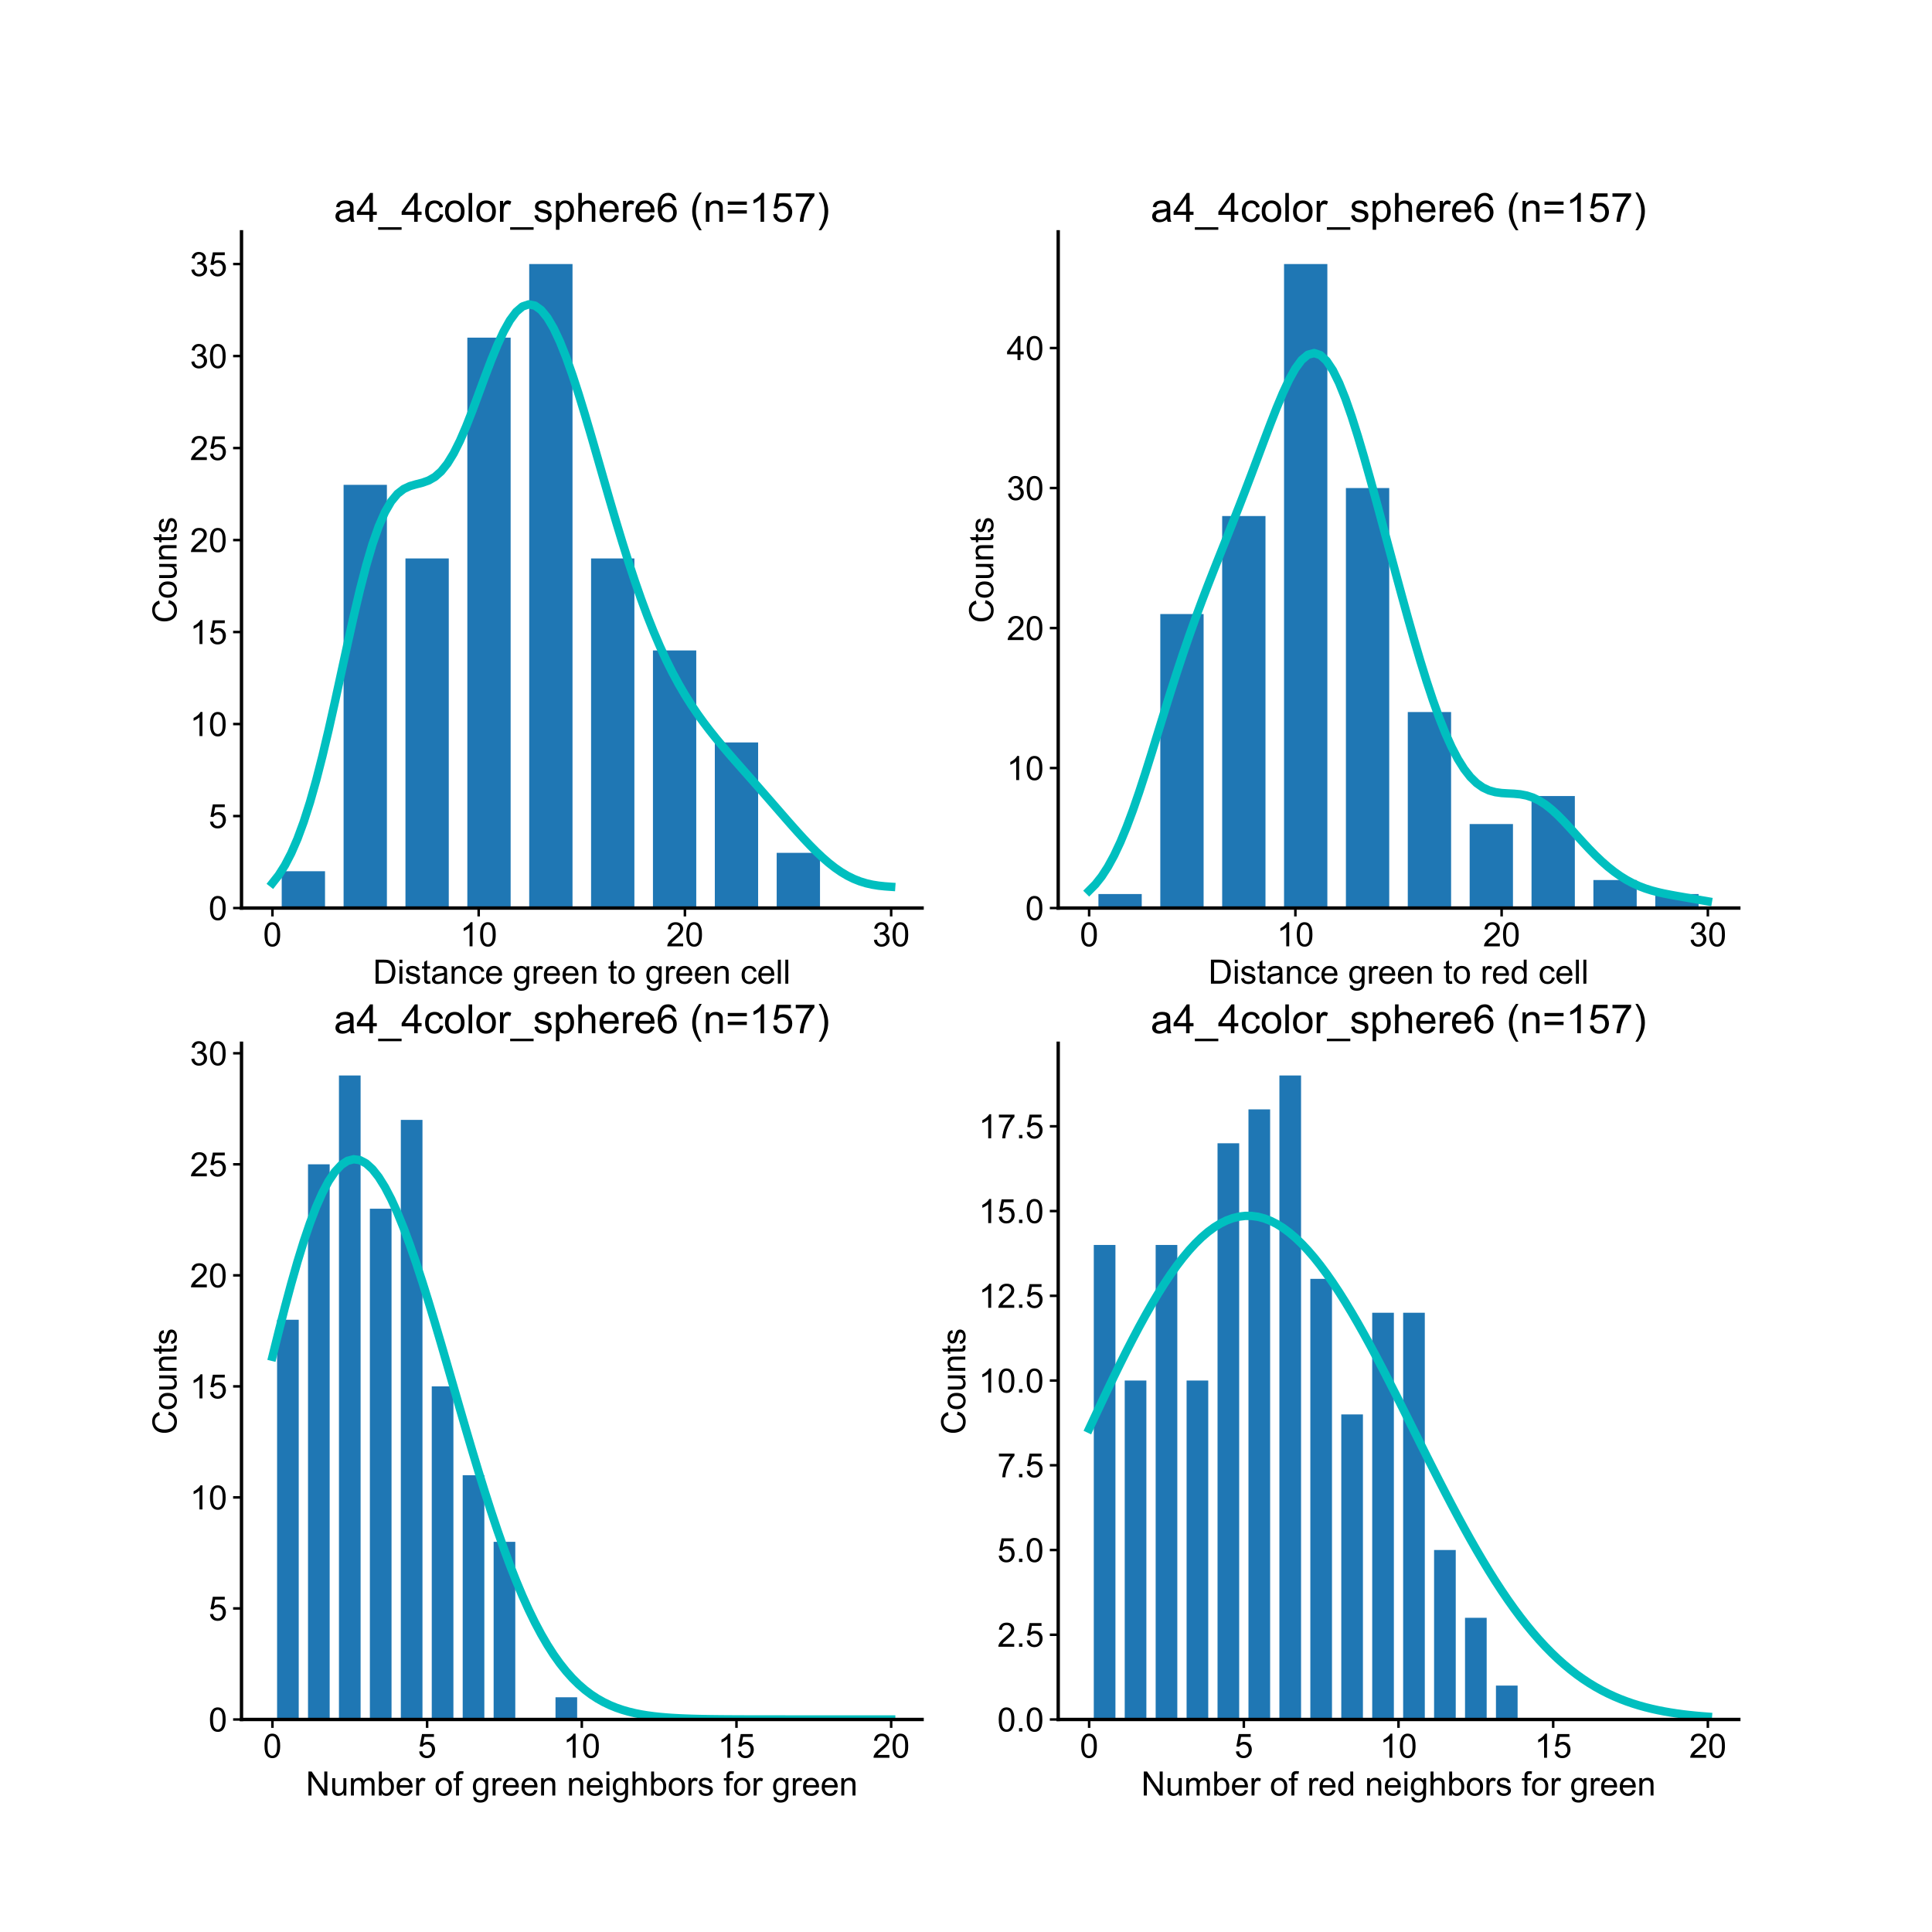 <?xml version="1.0" encoding="utf-8" standalone="no"?>
<!DOCTYPE svg PUBLIC "-//W3C//DTD SVG 1.1//EN"
  "http://www.w3.org/Graphics/SVG/1.1/DTD/svg11.dtd">
<!-- Created with matplotlib (https://matplotlib.org/) -->
<svg height="1152pt" version="1.1" viewBox="0 0 1152 1152" width="1152pt" xmlns="http://www.w3.org/2000/svg" xmlns:xlink="http://www.w3.org/1999/xlink">
 <defs>
  <style type="text/css">
*{stroke-linecap:butt;stroke-linejoin:round;}
  </style>
 </defs>
 <g id="figure_1">
  <g id="patch_1">
   <path d="M 0 1152 
L 1152 1152 
L 1152 0 
L 0 0 
z
" style="fill:none;"/>
  </g>
  <g id="axes_1">
   <g id="patch_2">
    <path d="M 144 541.44 
L 549.818 541.44 
L 549.818 138.24 
L 144 138.24 
z
" style="fill:none;"/>
   </g>
   <g id="matplotlib.axis_1">
    <g id="xtick_1">
     <g id="line2d_1">
      <defs>
       <path d="M 0 0 
L 0 5 
" id="m387144239b" style="stroke:#000000;stroke-width:1.5;"/>
      </defs>
      <g>
       <use style="stroke:#000000;stroke-width:1.5;" x="162.446" xlink:href="#m387144239b" y="541.44"/>
      </g>
     </g>
     <g id="text_1">
      <!-- 0 -->
      <defs>
       <path d="M 4.156 35.297 
Q 4.156 48 6.766 55.734 
Q 9.375 63.484 14.516 67.672 
Q 19.672 71.875 27.484 71.875 
Q 33.25 71.875 37.594 69.547 
Q 41.938 67.234 44.766 62.859 
Q 47.609 58.5 49.219 52.219 
Q 50.828 45.953 50.828 35.297 
Q 50.828 22.703 48.234 14.969 
Q 45.656 7.234 40.5 3 
Q 35.359 -1.219 27.484 -1.219 
Q 17.141 -1.219 11.234 6.203 
Q 4.156 15.141 4.156 35.297 
z
M 13.188 35.297 
Q 13.188 17.672 17.312 11.828 
Q 21.438 6 27.484 6 
Q 33.547 6 37.672 11.859 
Q 41.797 17.719 41.797 35.297 
Q 41.797 52.984 37.672 58.781 
Q 33.547 64.594 27.391 64.594 
Q 21.344 64.594 17.719 59.469 
Q 13.188 52.938 13.188 35.297 
z
" id="ArialMT-48"/>
      </defs>
      <g transform="translate(156.885 564.256)scale(0.2 -0.2)">
       <use xlink:href="#ArialMT-48"/>
      </g>
     </g>
    </g>
    <g id="xtick_2">
     <g id="line2d_2">
      <g>
       <use style="stroke:#000000;stroke-width:1.5;" x="285.421" xlink:href="#m387144239b" y="541.44"/>
      </g>
     </g>
     <g id="text_2">
      <!-- 10 -->
      <defs>
       <path d="M 37.25 0 
L 28.469 0 
L 28.469 56 
Q 25.297 52.984 20.141 49.953 
Q 14.984 46.922 10.891 45.406 
L 10.891 53.906 
Q 18.266 57.375 23.781 62.297 
Q 29.297 67.234 31.594 71.875 
L 37.25 71.875 
z
" id="ArialMT-49"/>
      </defs>
      <g transform="translate(274.3 564.256)scale(0.2 -0.2)">
       <use xlink:href="#ArialMT-49"/>
       <use x="55.615" xlink:href="#ArialMT-48"/>
      </g>
     </g>
    </g>
    <g id="xtick_3">
     <g id="line2d_3">
      <g>
       <use style="stroke:#000000;stroke-width:1.5;" x="408.397" xlink:href="#m387144239b" y="541.44"/>
      </g>
     </g>
     <g id="text_3">
      <!-- 20 -->
      <defs>
       <path d="M 50.344 8.453 
L 50.344 0 
L 3.031 0 
Q 2.938 3.172 4.047 6.109 
Q 5.859 10.938 9.828 15.625 
Q 13.812 20.312 21.344 26.469 
Q 33.016 36.031 37.109 41.625 
Q 41.219 47.219 41.219 52.203 
Q 41.219 57.422 37.469 61 
Q 33.734 64.594 27.734 64.594 
Q 21.391 64.594 17.578 60.781 
Q 13.766 56.984 13.719 50.25 
L 4.688 51.172 
Q 5.609 61.281 11.656 66.578 
Q 17.719 71.875 27.938 71.875 
Q 38.234 71.875 44.234 66.156 
Q 50.25 60.453 50.25 52 
Q 50.25 47.703 48.484 43.547 
Q 46.734 39.406 42.656 34.812 
Q 38.578 30.219 29.109 22.219 
Q 21.188 15.578 18.938 13.203 
Q 16.703 10.844 15.234 8.453 
z
" id="ArialMT-50"/>
      </defs>
      <g transform="translate(397.275 564.256)scale(0.2 -0.2)">
       <use xlink:href="#ArialMT-50"/>
       <use x="55.615" xlink:href="#ArialMT-48"/>
      </g>
     </g>
    </g>
    <g id="xtick_4">
     <g id="line2d_4">
      <g>
       <use style="stroke:#000000;stroke-width:1.5;" x="531.372" xlink:href="#m387144239b" y="541.44"/>
      </g>
     </g>
     <g id="text_4">
      <!-- 30 -->
      <defs>
       <path d="M 4.203 18.891 
L 12.984 20.062 
Q 14.5 12.594 18.141 9.297 
Q 21.781 6 27 6 
Q 33.203 6 37.469 10.297 
Q 41.75 14.594 41.75 20.953 
Q 41.75 27 37.797 30.922 
Q 33.844 34.859 27.734 34.859 
Q 25.25 34.859 21.531 33.891 
L 22.516 41.609 
Q 23.391 41.5 23.922 41.5 
Q 29.547 41.5 34.031 44.422 
Q 38.531 47.359 38.531 53.469 
Q 38.531 58.297 35.25 61.469 
Q 31.984 64.656 26.812 64.656 
Q 21.688 64.656 18.266 61.422 
Q 14.844 58.203 13.875 51.766 
L 5.078 53.328 
Q 6.688 62.156 12.391 67.016 
Q 18.109 71.875 26.609 71.875 
Q 32.469 71.875 37.391 69.359 
Q 42.328 66.844 44.938 62.5 
Q 47.562 58.156 47.562 53.266 
Q 47.562 48.641 45.062 44.828 
Q 42.578 41.016 37.703 38.766 
Q 44.047 37.312 47.562 32.688 
Q 51.078 28.078 51.078 21.141 
Q 51.078 11.766 44.234 5.25 
Q 37.406 -1.266 26.953 -1.266 
Q 17.531 -1.266 11.297 4.344 
Q 5.078 9.969 4.203 18.891 
z
" id="ArialMT-51"/>
      </defs>
      <g transform="translate(520.25 564.256)scale(0.2 -0.2)">
       <use xlink:href="#ArialMT-51"/>
       <use x="55.615" xlink:href="#ArialMT-48"/>
      </g>
     </g>
    </g>
    <g id="text_5">
     <!-- Distance green to green cell -->
     <defs>
      <path d="M 7.719 0 
L 7.719 71.578 
L 32.375 71.578 
Q 40.719 71.578 45.125 70.562 
Q 51.266 69.141 55.609 65.438 
Q 61.281 60.641 64.078 53.188 
Q 66.891 45.75 66.891 36.188 
Q 66.891 28.031 64.984 21.734 
Q 63.094 15.438 60.109 11.297 
Q 57.125 7.172 53.578 4.797 
Q 50.047 2.438 45.047 1.219 
Q 40.047 0 33.547 0 
z
M 17.188 8.453 
L 32.469 8.453 
Q 39.547 8.453 43.578 9.766 
Q 47.609 11.078 50 13.484 
Q 53.375 16.844 55.25 22.531 
Q 57.125 28.219 57.125 36.328 
Q 57.125 47.562 53.438 53.594 
Q 49.75 59.625 44.484 61.672 
Q 40.672 63.141 32.234 63.141 
L 17.188 63.141 
z
" id="ArialMT-68"/>
      <path d="M 6.641 61.469 
L 6.641 71.578 
L 15.438 71.578 
L 15.438 61.469 
z
M 6.641 0 
L 6.641 51.859 
L 15.438 51.859 
L 15.438 0 
z
" id="ArialMT-105"/>
      <path d="M 3.078 15.484 
L 11.766 16.844 
Q 12.5 11.625 15.844 8.844 
Q 19.188 6.062 25.203 6.062 
Q 31.25 6.062 34.172 8.516 
Q 37.109 10.984 37.109 14.312 
Q 37.109 17.281 34.516 19 
Q 32.719 20.172 25.531 21.969 
Q 15.875 24.422 12.141 26.203 
Q 8.406 27.984 6.469 31.125 
Q 4.547 34.281 4.547 38.094 
Q 4.547 41.547 6.125 44.5 
Q 7.719 47.469 10.453 49.422 
Q 12.5 50.922 16.031 51.969 
Q 19.578 53.031 23.641 53.031 
Q 29.734 53.031 34.344 51.266 
Q 38.969 49.516 41.156 46.5 
Q 43.359 43.5 44.188 38.484 
L 35.594 37.312 
Q 35.016 41.312 32.203 43.547 
Q 29.391 45.797 24.266 45.797 
Q 18.219 45.797 15.625 43.797 
Q 13.031 41.797 13.031 39.109 
Q 13.031 37.406 14.109 36.031 
Q 15.188 34.625 17.484 33.688 
Q 18.797 33.203 25.25 31.453 
Q 34.578 28.953 38.25 27.359 
Q 41.938 25.781 44.031 22.75 
Q 46.141 19.734 46.141 15.234 
Q 46.141 10.844 43.578 6.953 
Q 41.016 3.078 36.172 0.953 
Q 31.344 -1.172 25.25 -1.172 
Q 15.141 -1.172 9.844 3.031 
Q 4.547 7.234 3.078 15.484 
z
" id="ArialMT-115"/>
      <path d="M 25.781 7.859 
L 27.047 0.094 
Q 23.344 -0.688 20.406 -0.688 
Q 15.625 -0.688 12.984 0.828 
Q 10.359 2.344 9.281 4.812 
Q 8.203 7.281 8.203 15.188 
L 8.203 45.016 
L 1.766 45.016 
L 1.766 51.859 
L 8.203 51.859 
L 8.203 64.703 
L 16.938 69.969 
L 16.938 51.859 
L 25.781 51.859 
L 25.781 45.016 
L 16.938 45.016 
L 16.938 14.703 
Q 16.938 10.938 17.406 9.859 
Q 17.875 8.797 18.922 8.156 
Q 19.969 7.516 21.922 7.516 
Q 23.391 7.516 25.781 7.859 
z
" id="ArialMT-116"/>
      <path d="M 40.438 6.391 
Q 35.547 2.25 31.031 0.531 
Q 26.516 -1.172 21.344 -1.172 
Q 12.797 -1.172 8.203 3 
Q 3.609 7.172 3.609 13.672 
Q 3.609 17.484 5.344 20.625 
Q 7.078 23.781 9.891 25.688 
Q 12.703 27.594 16.219 28.562 
Q 18.797 29.25 24.031 29.891 
Q 34.672 31.156 39.703 32.906 
Q 39.75 34.719 39.75 35.203 
Q 39.75 40.578 37.25 42.781 
Q 33.891 45.75 27.25 45.75 
Q 21.047 45.75 18.094 43.578 
Q 15.141 41.406 13.719 35.891 
L 5.125 37.062 
Q 6.297 42.578 8.984 45.969 
Q 11.672 49.359 16.75 51.188 
Q 21.828 53.031 28.516 53.031 
Q 35.156 53.031 39.297 51.469 
Q 43.453 49.906 45.406 47.531 
Q 47.359 45.172 48.141 41.547 
Q 48.578 39.312 48.578 33.453 
L 48.578 21.734 
Q 48.578 9.469 49.141 6.219 
Q 49.703 2.984 51.375 0 
L 42.188 0 
Q 40.828 2.734 40.438 6.391 
z
M 39.703 26.031 
Q 34.906 24.078 25.344 22.703 
Q 19.922 21.922 17.672 20.938 
Q 15.438 19.969 14.203 18.094 
Q 12.984 16.219 12.984 13.922 
Q 12.984 10.406 15.641 8.062 
Q 18.312 5.719 23.438 5.719 
Q 28.516 5.719 32.469 7.938 
Q 36.422 10.156 38.281 14.016 
Q 39.703 17 39.703 22.797 
z
" id="ArialMT-97"/>
      <path d="M 6.594 0 
L 6.594 51.859 
L 14.5 51.859 
L 14.5 44.484 
Q 20.219 53.031 31 53.031 
Q 35.688 53.031 39.625 51.344 
Q 43.562 49.656 45.516 46.922 
Q 47.469 44.188 48.25 40.438 
Q 48.734 37.984 48.734 31.891 
L 48.734 0 
L 39.938 0 
L 39.938 31.547 
Q 39.938 36.922 38.906 39.578 
Q 37.891 42.234 35.281 43.812 
Q 32.672 45.406 29.156 45.406 
Q 23.531 45.406 19.453 41.844 
Q 15.375 38.281 15.375 28.328 
L 15.375 0 
z
" id="ArialMT-110"/>
      <path d="M 40.438 19 
L 49.078 17.875 
Q 47.656 8.938 41.812 3.875 
Q 35.984 -1.172 27.484 -1.172 
Q 16.844 -1.172 10.375 5.781 
Q 3.906 12.75 3.906 25.734 
Q 3.906 34.125 6.688 40.422 
Q 9.469 46.734 15.156 49.875 
Q 20.844 53.031 27.547 53.031 
Q 35.984 53.031 41.359 48.75 
Q 46.734 44.484 48.25 36.625 
L 39.703 35.297 
Q 38.484 40.531 35.375 43.156 
Q 32.281 45.797 27.875 45.797 
Q 21.234 45.797 17.078 41.031 
Q 12.938 36.281 12.938 25.984 
Q 12.938 15.531 16.938 10.797 
Q 20.953 6.062 27.391 6.062 
Q 32.562 6.062 36.031 9.234 
Q 39.5 12.406 40.438 19 
z
" id="ArialMT-99"/>
      <path d="M 42.094 16.703 
L 51.172 15.578 
Q 49.031 7.625 43.219 3.219 
Q 37.406 -1.172 28.375 -1.172 
Q 17 -1.172 10.328 5.828 
Q 3.656 12.844 3.656 25.484 
Q 3.656 38.578 10.391 45.797 
Q 17.141 53.031 27.875 53.031 
Q 38.281 53.031 44.875 45.953 
Q 51.469 38.875 51.469 26.031 
Q 51.469 25.25 51.422 23.688 
L 12.75 23.688 
Q 13.234 15.141 17.578 10.594 
Q 21.922 6.062 28.422 6.062 
Q 33.25 6.062 36.672 8.594 
Q 40.094 11.141 42.094 16.703 
z
M 13.234 30.906 
L 42.188 30.906 
Q 41.609 37.453 38.875 40.719 
Q 34.672 45.797 27.984 45.797 
Q 21.922 45.797 17.797 41.75 
Q 13.672 37.703 13.234 30.906 
z
" id="ArialMT-101"/>
      <path id="ArialMT-32"/>
      <path d="M 4.984 -4.297 
L 13.531 -5.562 
Q 14.062 -9.516 16.5 -11.328 
Q 19.781 -13.766 25.438 -13.766 
Q 31.547 -13.766 34.859 -11.328 
Q 38.188 -8.891 39.359 -4.5 
Q 40.047 -1.812 39.984 6.781 
Q 34.234 0 25.641 0 
Q 14.938 0 9.078 7.719 
Q 3.219 15.438 3.219 26.219 
Q 3.219 33.641 5.906 39.906 
Q 8.594 46.188 13.688 49.609 
Q 18.797 53.031 25.688 53.031 
Q 34.859 53.031 40.828 45.609 
L 40.828 51.859 
L 48.922 51.859 
L 48.922 7.031 
Q 48.922 -5.078 46.453 -10.125 
Q 44 -15.188 38.641 -18.109 
Q 33.297 -21.047 25.484 -21.047 
Q 16.219 -21.047 10.5 -16.875 
Q 4.781 -12.703 4.984 -4.297 
z
M 12.25 26.859 
Q 12.25 16.656 16.297 11.969 
Q 20.359 7.281 26.469 7.281 
Q 32.516 7.281 36.609 11.938 
Q 40.719 16.609 40.719 26.562 
Q 40.719 36.078 36.5 40.906 
Q 32.281 45.75 26.312 45.75 
Q 20.453 45.75 16.344 40.984 
Q 12.25 36.234 12.25 26.859 
z
" id="ArialMT-103"/>
      <path d="M 6.5 0 
L 6.5 51.859 
L 14.406 51.859 
L 14.406 44 
Q 17.438 49.516 20 51.266 
Q 22.562 53.031 25.641 53.031 
Q 30.078 53.031 34.672 50.203 
L 31.641 42.047 
Q 28.422 43.953 25.203 43.953 
Q 22.312 43.953 20.016 42.219 
Q 17.719 40.484 16.75 37.406 
Q 15.281 32.719 15.281 27.156 
L 15.281 0 
z
" id="ArialMT-114"/>
      <path d="M 3.328 25.922 
Q 3.328 40.328 11.328 47.266 
Q 18.016 53.031 27.641 53.031 
Q 38.328 53.031 45.109 46.016 
Q 51.906 39.016 51.906 26.656 
Q 51.906 16.656 48.906 10.906 
Q 45.906 5.172 40.156 2 
Q 34.422 -1.172 27.641 -1.172 
Q 16.75 -1.172 10.031 5.812 
Q 3.328 12.797 3.328 25.922 
z
M 12.359 25.922 
Q 12.359 15.969 16.703 11.016 
Q 21.047 6.062 27.641 6.062 
Q 34.188 6.062 38.531 11.031 
Q 42.875 16.016 42.875 26.219 
Q 42.875 35.844 38.5 40.797 
Q 34.125 45.75 27.641 45.75 
Q 21.047 45.75 16.703 40.812 
Q 12.359 35.891 12.359 25.922 
z
" id="ArialMT-111"/>
      <path d="M 6.391 0 
L 6.391 71.578 
L 15.188 71.578 
L 15.188 0 
z
" id="ArialMT-108"/>
     </defs>
     <g transform="translate(222.401 586.546)scale(0.2 -0.2)">
      <use xlink:href="#ArialMT-68"/>
      <use x="72.217" xlink:href="#ArialMT-105"/>
      <use x="94.434" xlink:href="#ArialMT-115"/>
      <use x="144.434" xlink:href="#ArialMT-116"/>
      <use x="172.217" xlink:href="#ArialMT-97"/>
      <use x="227.832" xlink:href="#ArialMT-110"/>
      <use x="283.447" xlink:href="#ArialMT-99"/>
      <use x="333.447" xlink:href="#ArialMT-101"/>
      <use x="389.062" xlink:href="#ArialMT-32"/>
      <use x="416.846" xlink:href="#ArialMT-103"/>
      <use x="472.461" xlink:href="#ArialMT-114"/>
      <use x="505.762" xlink:href="#ArialMT-101"/>
      <use x="561.377" xlink:href="#ArialMT-101"/>
      <use x="616.992" xlink:href="#ArialMT-110"/>
      <use x="672.607" xlink:href="#ArialMT-32"/>
      <use x="700.391" xlink:href="#ArialMT-116"/>
      <use x="728.174" xlink:href="#ArialMT-111"/>
      <use x="783.789" xlink:href="#ArialMT-32"/>
      <use x="811.572" xlink:href="#ArialMT-103"/>
      <use x="867.188" xlink:href="#ArialMT-114"/>
      <use x="900.488" xlink:href="#ArialMT-101"/>
      <use x="956.104" xlink:href="#ArialMT-101"/>
      <use x="1011.719" xlink:href="#ArialMT-110"/>
      <use x="1067.334" xlink:href="#ArialMT-32"/>
      <use x="1095.117" xlink:href="#ArialMT-99"/>
      <use x="1145.117" xlink:href="#ArialMT-101"/>
      <use x="1200.732" xlink:href="#ArialMT-108"/>
      <use x="1222.949" xlink:href="#ArialMT-108"/>
     </g>
    </g>
   </g>
   <g id="matplotlib.axis_2">
    <g id="ytick_1">
     <g id="line2d_5">
      <defs>
       <path d="M 0 0 
L -5 0 
" id="m57f45ef9a5" style="stroke:#000000;stroke-width:1.5;"/>
      </defs>
      <g>
       <use style="stroke:#000000;stroke-width:1.5;" x="144" xlink:href="#m57f45ef9a5" y="541.44"/>
      </g>
     </g>
     <g id="text_6">
      <!-- 0 -->
      <g transform="translate(124.378 548.598)scale(0.2 -0.2)">
       <use xlink:href="#ArialMT-48"/>
      </g>
     </g>
    </g>
    <g id="ytick_2">
     <g id="line2d_6">
      <g>
       <use style="stroke:#000000;stroke-width:1.5;" x="144" xlink:href="#m57f45ef9a5" y="486.583"/>
      </g>
     </g>
     <g id="text_7">
      <!-- 5 -->
      <defs>
       <path d="M 4.156 18.75 
L 13.375 19.531 
Q 14.406 12.797 18.141 9.391 
Q 21.875 6 27.156 6 
Q 33.5 6 37.891 10.781 
Q 42.281 15.578 42.281 23.484 
Q 42.281 31 38.062 35.344 
Q 33.844 39.703 27 39.703 
Q 22.75 39.703 19.328 37.766 
Q 15.922 35.844 13.969 32.766 
L 5.719 33.844 
L 12.641 70.609 
L 48.25 70.609 
L 48.25 62.203 
L 19.672 62.203 
L 15.828 42.969 
Q 22.266 47.469 29.344 47.469 
Q 38.719 47.469 45.156 40.969 
Q 51.609 34.469 51.609 24.266 
Q 51.609 14.547 45.953 7.469 
Q 39.062 -1.219 27.156 -1.219 
Q 17.391 -1.219 11.203 4.25 
Q 5.031 9.719 4.156 18.75 
z
" id="ArialMT-53"/>
      </defs>
      <g transform="translate(124.378 493.741)scale(0.2 -0.2)">
       <use xlink:href="#ArialMT-53"/>
      </g>
     </g>
    </g>
    <g id="ytick_3">
     <g id="line2d_7">
      <g>
       <use style="stroke:#000000;stroke-width:1.5;" x="144" xlink:href="#m57f45ef9a5" y="431.726"/>
      </g>
     </g>
     <g id="text_8">
      <!-- 10 -->
      <g transform="translate(113.256 438.884)scale(0.2 -0.2)">
       <use xlink:href="#ArialMT-49"/>
       <use x="55.615" xlink:href="#ArialMT-48"/>
      </g>
     </g>
    </g>
    <g id="ytick_4">
     <g id="line2d_8">
      <g>
       <use style="stroke:#000000;stroke-width:1.5;" x="144" xlink:href="#m57f45ef9a5" y="376.869"/>
      </g>
     </g>
     <g id="text_9">
      <!-- 15 -->
      <g transform="translate(113.256 384.026)scale(0.2 -0.2)">
       <use xlink:href="#ArialMT-49"/>
       <use x="55.615" xlink:href="#ArialMT-53"/>
      </g>
     </g>
    </g>
    <g id="ytick_5">
     <g id="line2d_9">
      <g>
       <use style="stroke:#000000;stroke-width:1.5;" x="144" xlink:href="#m57f45ef9a5" y="322.011"/>
      </g>
     </g>
     <g id="text_10">
      <!-- 20 -->
      <g transform="translate(113.256 329.169)scale(0.2 -0.2)">
       <use xlink:href="#ArialMT-50"/>
       <use x="55.615" xlink:href="#ArialMT-48"/>
      </g>
     </g>
    </g>
    <g id="ytick_6">
     <g id="line2d_10">
      <g>
       <use style="stroke:#000000;stroke-width:1.5;" x="144" xlink:href="#m57f45ef9a5" y="267.154"/>
      </g>
     </g>
     <g id="text_11">
      <!-- 25 -->
      <g transform="translate(113.256 274.312)scale(0.2 -0.2)">
       <use xlink:href="#ArialMT-50"/>
       <use x="55.615" xlink:href="#ArialMT-53"/>
      </g>
     </g>
    </g>
    <g id="ytick_7">
     <g id="line2d_11">
      <g>
       <use style="stroke:#000000;stroke-width:1.5;" x="144" xlink:href="#m57f45ef9a5" y="212.297"/>
      </g>
     </g>
     <g id="text_12">
      <!-- 30 -->
      <g transform="translate(113.256 219.455)scale(0.2 -0.2)">
       <use xlink:href="#ArialMT-51"/>
       <use x="55.615" xlink:href="#ArialMT-48"/>
      </g>
     </g>
    </g>
    <g id="ytick_8">
     <g id="line2d_12">
      <g>
       <use style="stroke:#000000;stroke-width:1.5;" x="144" xlink:href="#m57f45ef9a5" y="157.44"/>
      </g>
     </g>
     <g id="text_13">
      <!-- 35 -->
      <g transform="translate(113.256 164.598)scale(0.2 -0.2)">
       <use xlink:href="#ArialMT-51"/>
       <use x="55.615" xlink:href="#ArialMT-53"/>
      </g>
     </g>
    </g>
    <g id="text_14">
     <!-- Counts -->
     <defs>
      <path d="M 58.797 25.094 
L 68.266 22.703 
Q 65.281 11.031 57.547 4.906 
Q 49.812 -1.219 38.625 -1.219 
Q 27.047 -1.219 19.797 3.484 
Q 12.547 8.203 8.766 17.141 
Q 4.984 26.078 4.984 36.328 
Q 4.984 47.516 9.25 55.828 
Q 13.531 64.156 21.406 68.469 
Q 29.297 72.797 38.766 72.797 
Q 49.516 72.797 56.828 67.328 
Q 64.156 61.859 67.047 51.953 
L 57.719 49.75 
Q 55.219 57.562 50.484 61.125 
Q 45.75 64.703 38.578 64.703 
Q 30.328 64.703 24.781 60.734 
Q 19.234 56.781 16.984 50.109 
Q 14.75 43.453 14.75 36.375 
Q 14.75 27.25 17.406 20.438 
Q 20.062 13.625 25.672 10.25 
Q 31.297 6.891 37.844 6.891 
Q 45.797 6.891 51.312 11.469 
Q 56.844 16.062 58.797 25.094 
z
" id="ArialMT-67"/>
      <path d="M 40.578 0 
L 40.578 7.625 
Q 34.516 -1.172 24.125 -1.172 
Q 19.531 -1.172 15.547 0.578 
Q 11.578 2.344 9.641 5 
Q 7.719 7.672 6.938 11.531 
Q 6.391 14.109 6.391 19.734 
L 6.391 51.859 
L 15.188 51.859 
L 15.188 23.094 
Q 15.188 16.219 15.719 13.812 
Q 16.547 10.359 19.234 8.375 
Q 21.922 6.391 25.875 6.391 
Q 29.828 6.391 33.297 8.422 
Q 36.766 10.453 38.203 13.938 
Q 39.656 17.438 39.656 24.078 
L 39.656 51.859 
L 48.438 51.859 
L 48.438 0 
z
" id="ArialMT-117"/>
     </defs>
     <g transform="translate(105.281 371.523)rotate(-90)scale(0.2 -0.2)">
      <use xlink:href="#ArialMT-67"/>
      <use x="72.217" xlink:href="#ArialMT-111"/>
      <use x="127.832" xlink:href="#ArialMT-117"/>
      <use x="183.447" xlink:href="#ArialMT-110"/>
      <use x="239.062" xlink:href="#ArialMT-116"/>
      <use x="266.846" xlink:href="#ArialMT-115"/>
     </g>
    </g>
   </g>
   <g id="patch_3">
    <path clip-path="url(#pedc4932748)" d="M 167.98 541.44 
L 193.805 541.44 
L 193.805 519.497 
L 167.98 519.497 
z
" style="fill:#1f77b4;"/>
   </g>
   <g id="patch_4">
    <path clip-path="url(#pedc4932748)" d="M 204.873 541.44 
L 230.698 541.44 
L 230.698 289.097 
L 204.873 289.097 
z
" style="fill:#1f77b4;"/>
   </g>
   <g id="patch_5">
    <path clip-path="url(#pedc4932748)" d="M 241.765 541.44 
L 267.59 541.44 
L 267.59 332.983 
L 241.765 332.983 
z
" style="fill:#1f77b4;"/>
   </g>
   <g id="patch_6">
    <path clip-path="url(#pedc4932748)" d="M 278.658 541.44 
L 304.483 541.44 
L 304.483 201.326 
L 278.658 201.326 
z
" style="fill:#1f77b4;"/>
   </g>
   <g id="patch_7">
    <path clip-path="url(#pedc4932748)" d="M 315.55 541.44 
L 341.375 541.44 
L 341.375 157.44 
L 315.55 157.44 
z
" style="fill:#1f77b4;"/>
   </g>
   <g id="patch_8">
    <path clip-path="url(#pedc4932748)" d="M 352.443 541.44 
L 378.268 541.44 
L 378.268 332.983 
L 352.443 332.983 
z
" style="fill:#1f77b4;"/>
   </g>
   <g id="patch_9">
    <path clip-path="url(#pedc4932748)" d="M 389.336 541.44 
L 415.16 541.44 
L 415.16 387.84 
L 389.336 387.84 
z
" style="fill:#1f77b4;"/>
   </g>
   <g id="patch_10">
    <path clip-path="url(#pedc4932748)" d="M 426.228 541.44 
L 452.053 541.44 
L 452.053 442.697 
L 426.228 442.697 
z
" style="fill:#1f77b4;"/>
   </g>
   <g id="patch_11">
    <path clip-path="url(#pedc4932748)" d="M 463.121 541.44 
L 488.945 541.44 
L 488.945 508.526 
L 463.121 508.526 
z
" style="fill:#1f77b4;"/>
   </g>
   <g id="patch_12">
    <path clip-path="url(#pedc4932748)" d="M 500.013 541.44 
L 525.838 541.44 
L 525.838 541.44 
L 500.013 541.44 
z
" style="fill:#1f77b4;"/>
   </g>
   <g id="line2d_13">
    <path clip-path="url(#pedc4932748)" d="M 162.446 526.577 
L 166.173 521.839 
L 169.899 515.958 
L 173.626 508.786 
L 177.352 500.195 
L 181.079 490.097 
L 184.805 478.456 
L 188.532 465.306 
L 192.258 450.767 
L 195.985 435.045 
L 199.711 418.442 
L 203.438 401.339 
L 207.165 384.184 
L 210.891 367.465 
L 214.618 351.668 
L 218.344 337.247 
L 222.071 324.575 
L 225.797 313.916 
L 229.524 305.394 
L 233.25 298.977 
L 236.977 294.481 
L 240.703 291.582 
L 244.43 289.846 
L 248.156 288.768 
L 251.883 287.818 
L 255.609 286.492 
L 259.336 284.351 
L 263.062 281.058 
L 266.789 276.406 
L 270.515 270.325 
L 274.242 262.881 
L 277.968 254.266 
L 281.695 244.77 
L 285.421 234.756 
L 289.148 224.631 
L 292.875 214.81 
L 296.601 205.695 
L 300.328 197.652 
L 304.054 190.995 
L 307.781 185.974 
L 311.507 182.772 
L 315.234 181.504 
L 318.96 182.217 
L 322.687 184.893 
L 326.413 189.459 
L 330.14 195.79 
L 333.866 203.719 
L 337.593 213.047 
L 341.319 223.552 
L 345.046 235.002 
L 348.772 247.161 
L 352.499 259.803 
L 356.225 272.714 
L 359.952 285.701 
L 363.678 298.594 
L 367.405 311.244 
L 371.131 323.528 
L 374.858 335.347 
L 378.585 346.621 
L 382.311 357.295 
L 386.038 367.33 
L 389.764 376.708 
L 393.491 385.429 
L 397.217 393.509 
L 400.944 400.976 
L 404.67 407.873 
L 408.397 414.249 
L 412.123 420.161 
L 415.85 425.67 
L 419.576 430.836 
L 423.303 435.721 
L 427.029 440.38 
L 430.756 444.868 
L 434.482 449.232 
L 438.209 453.514 
L 441.935 457.751 
L 445.662 461.97 
L 449.388 466.192 
L 453.115 470.431 
L 456.841 474.691 
L 460.568 478.971 
L 464.295 483.259 
L 468.021 487.539 
L 471.748 491.786 
L 475.474 495.968 
L 479.201 500.049 
L 482.927 503.986 
L 486.654 507.735 
L 490.38 511.25 
L 494.107 514.488 
L 497.833 517.41 
L 501.56 519.987 
L 505.286 522.199 
L 509.013 524.041 
L 512.739 525.523 
L 516.466 526.668 
L 520.192 527.513 
L 523.919 528.107 
L 527.645 528.504 
L 531.372 528.766 
" style="fill:none;stroke:#00bfbf;stroke-linecap:square;stroke-linejoin:miter;stroke-width:5;"/>
   </g>
   <g id="patch_13">
    <path d="M 144 541.44 
L 144 138.24 
" style="fill:none;stroke:#000000;stroke-linecap:square;stroke-linejoin:miter;stroke-width:2;"/>
   </g>
   <g id="patch_14">
    <path d="M 144 541.44 
L 549.818 541.44 
" style="fill:none;stroke:#000000;stroke-linecap:square;stroke-linejoin:miter;stroke-width:2;"/>
   </g>
   <g id="text_15">
    <!-- a4_4color_sphere6 (n=157) -->
    <defs>
     <path d="M 32.328 0 
L 32.328 17.141 
L 1.266 17.141 
L 1.266 25.203 
L 33.938 71.578 
L 41.109 71.578 
L 41.109 25.203 
L 50.781 25.203 
L 50.781 17.141 
L 41.109 17.141 
L 41.109 0 
z
M 32.328 25.203 
L 32.328 57.469 
L 9.906 25.203 
z
" id="ArialMT-52"/>
     <path d="M -1.516 -19.875 
L -1.516 -13.531 
L 56.734 -13.531 
L 56.734 -19.875 
z
" id="ArialMT-95"/>
     <path d="M 6.594 -19.875 
L 6.594 51.859 
L 14.594 51.859 
L 14.594 45.125 
Q 17.438 49.078 21 51.047 
Q 24.562 53.031 29.641 53.031 
Q 36.281 53.031 41.359 49.609 
Q 46.438 46.188 49.016 39.953 
Q 51.609 33.734 51.609 26.312 
Q 51.609 18.359 48.75 11.984 
Q 45.906 5.609 40.453 2.219 
Q 35.016 -1.172 29 -1.172 
Q 24.609 -1.172 21.109 0.688 
Q 17.625 2.547 15.375 5.375 
L 15.375 -19.875 
z
M 14.547 25.641 
Q 14.547 15.625 18.594 10.844 
Q 22.656 6.062 28.422 6.062 
Q 34.281 6.062 38.453 11.016 
Q 42.625 15.969 42.625 26.375 
Q 42.625 36.281 38.547 41.203 
Q 34.469 46.141 28.812 46.141 
Q 23.188 46.141 18.859 40.891 
Q 14.547 35.641 14.547 25.641 
z
" id="ArialMT-112"/>
     <path d="M 6.594 0 
L 6.594 71.578 
L 15.375 71.578 
L 15.375 45.906 
Q 21.531 53.031 30.906 53.031 
Q 36.672 53.031 40.922 50.75 
Q 45.172 48.484 47 44.484 
Q 48.828 40.484 48.828 32.859 
L 48.828 0 
L 40.047 0 
L 40.047 32.859 
Q 40.047 39.453 37.188 42.453 
Q 34.328 45.453 29.109 45.453 
Q 25.203 45.453 21.75 43.422 
Q 18.312 41.406 16.844 37.938 
Q 15.375 34.469 15.375 28.375 
L 15.375 0 
z
" id="ArialMT-104"/>
     <path d="M 49.75 54.047 
L 41.016 53.375 
Q 39.844 58.547 37.703 60.891 
Q 34.125 64.656 28.906 64.656 
Q 24.703 64.656 21.531 62.312 
Q 17.391 59.281 14.984 53.469 
Q 12.594 47.656 12.5 36.922 
Q 15.672 41.75 20.266 44.094 
Q 24.859 46.438 29.891 46.438 
Q 38.672 46.438 44.844 39.969 
Q 51.031 33.5 51.031 23.25 
Q 51.031 16.5 48.125 10.719 
Q 45.219 4.938 40.141 1.859 
Q 35.062 -1.219 28.609 -1.219 
Q 17.625 -1.219 10.688 6.859 
Q 3.766 14.938 3.766 33.5 
Q 3.766 54.25 11.422 63.672 
Q 18.109 71.875 29.438 71.875 
Q 37.891 71.875 43.281 67.141 
Q 48.688 62.406 49.75 54.047 
z
M 13.875 23.188 
Q 13.875 18.656 15.797 14.5 
Q 17.719 10.359 21.188 8.172 
Q 24.656 6 28.469 6 
Q 34.031 6 38.031 10.484 
Q 42.047 14.984 42.047 22.703 
Q 42.047 30.125 38.078 34.391 
Q 34.125 38.672 28.125 38.672 
Q 22.172 38.672 18.016 34.391 
Q 13.875 30.125 13.875 23.188 
z
" id="ArialMT-54"/>
     <path d="M 23.391 -21.047 
Q 16.109 -11.859 11.078 0.438 
Q 6.062 12.75 6.062 25.922 
Q 6.062 37.547 9.812 48.188 
Q 14.203 60.547 23.391 72.797 
L 29.688 72.797 
Q 23.781 62.641 21.875 58.297 
Q 18.891 51.562 17.188 44.234 
Q 15.094 35.109 15.094 25.875 
Q 15.094 2.391 29.688 -21.047 
z
" id="ArialMT-40"/>
     <path d="M 52.828 42.094 
L 5.562 42.094 
L 5.562 50.297 
L 52.828 50.297 
z
M 52.828 20.359 
L 5.562 20.359 
L 5.562 28.562 
L 52.828 28.562 
z
" id="ArialMT-61"/>
     <path d="M 4.734 62.203 
L 4.734 70.656 
L 51.078 70.656 
L 51.078 63.812 
Q 44.234 56.547 37.516 44.484 
Q 30.812 32.422 27.156 19.672 
Q 24.516 10.688 23.781 0 
L 14.75 0 
Q 14.891 8.453 18.062 20.406 
Q 21.234 32.375 27.172 43.484 
Q 33.109 54.594 39.797 62.203 
z
" id="ArialMT-55"/>
     <path d="M 12.359 -21.047 
L 6.062 -21.047 
Q 20.656 2.391 20.656 25.875 
Q 20.656 35.062 18.562 44.094 
Q 16.891 51.422 13.922 58.156 
Q 12.016 62.547 6.062 72.797 
L 12.359 72.797 
Q 21.531 60.547 25.922 48.188 
Q 29.688 37.547 29.688 25.922 
Q 29.688 12.75 24.625 0.438 
Q 19.578 -11.859 12.359 -21.047 
z
" id="ArialMT-41"/>
    </defs>
    <g transform="translate(199.148 132.24)scale(0.24 -0.24)">
     <use xlink:href="#ArialMT-97"/>
     <use x="55.615" xlink:href="#ArialMT-52"/>
     <use x="111.23" xlink:href="#ArialMT-95"/>
     <use x="166.846" xlink:href="#ArialMT-52"/>
     <use x="222.461" xlink:href="#ArialMT-99"/>
     <use x="272.461" xlink:href="#ArialMT-111"/>
     <use x="328.076" xlink:href="#ArialMT-108"/>
     <use x="350.293" xlink:href="#ArialMT-111"/>
     <use x="405.908" xlink:href="#ArialMT-114"/>
     <use x="439.209" xlink:href="#ArialMT-95"/>
     <use x="494.824" xlink:href="#ArialMT-115"/>
     <use x="544.824" xlink:href="#ArialMT-112"/>
     <use x="600.439" xlink:href="#ArialMT-104"/>
     <use x="656.055" xlink:href="#ArialMT-101"/>
     <use x="711.67" xlink:href="#ArialMT-114"/>
     <use x="744.971" xlink:href="#ArialMT-101"/>
     <use x="800.586" xlink:href="#ArialMT-54"/>
     <use x="856.201" xlink:href="#ArialMT-32"/>
     <use x="883.984" xlink:href="#ArialMT-40"/>
     <use x="917.285" xlink:href="#ArialMT-110"/>
     <use x="972.9" xlink:href="#ArialMT-61"/>
     <use x="1031.299" xlink:href="#ArialMT-49"/>
     <use x="1086.914" xlink:href="#ArialMT-53"/>
     <use x="1142.529" xlink:href="#ArialMT-55"/>
     <use x="1198.145" xlink:href="#ArialMT-41"/>
    </g>
   </g>
  </g>
  <g id="axes_2">
   <g id="patch_15">
    <path d="M 630.982 541.44 
L 1036.8 541.44 
L 1036.8 138.24 
L 630.982 138.24 
z
" style="fill:none;"/>
   </g>
   <g id="matplotlib.axis_3">
    <g id="xtick_5">
     <g id="line2d_14">
      <g>
       <use style="stroke:#000000;stroke-width:1.5;" x="649.428" xlink:href="#m387144239b" y="541.44"/>
      </g>
     </g>
     <g id="text_16">
      <!-- 0 -->
      <g transform="translate(643.867 564.256)scale(0.2 -0.2)">
       <use xlink:href="#ArialMT-48"/>
      </g>
     </g>
    </g>
    <g id="xtick_6">
     <g id="line2d_15">
      <g>
       <use style="stroke:#000000;stroke-width:1.5;" x="772.403" xlink:href="#m387144239b" y="541.44"/>
      </g>
     </g>
     <g id="text_17">
      <!-- 10 -->
      <g transform="translate(761.281 564.256)scale(0.2 -0.2)">
       <use xlink:href="#ArialMT-49"/>
       <use x="55.615" xlink:href="#ArialMT-48"/>
      </g>
     </g>
    </g>
    <g id="xtick_7">
     <g id="line2d_16">
      <g>
       <use style="stroke:#000000;stroke-width:1.5;" x="895.379" xlink:href="#m387144239b" y="541.44"/>
      </g>
     </g>
     <g id="text_18">
      <!-- 20 -->
      <g transform="translate(884.257 564.256)scale(0.2 -0.2)">
       <use xlink:href="#ArialMT-50"/>
       <use x="55.615" xlink:href="#ArialMT-48"/>
      </g>
     </g>
    </g>
    <g id="xtick_8">
     <g id="line2d_17">
      <g>
       <use style="stroke:#000000;stroke-width:1.5;" x="1018.354" xlink:href="#m387144239b" y="541.44"/>
      </g>
     </g>
     <g id="text_19">
      <!-- 30 -->
      <g transform="translate(1007.232 564.256)scale(0.2 -0.2)">
       <use xlink:href="#ArialMT-51"/>
       <use x="55.615" xlink:href="#ArialMT-48"/>
      </g>
     </g>
    </g>
    <g id="text_20">
     <!-- Distance green to red cell -->
     <defs>
      <path d="M 40.234 0 
L 40.234 6.547 
Q 35.297 -1.172 25.734 -1.172 
Q 19.531 -1.172 14.328 2.25 
Q 9.125 5.672 6.266 11.797 
Q 3.422 17.922 3.422 25.875 
Q 3.422 33.641 6 39.969 
Q 8.594 46.297 13.766 49.656 
Q 18.953 53.031 25.344 53.031 
Q 30.031 53.031 33.688 51.047 
Q 37.359 49.078 39.656 45.906 
L 39.656 71.578 
L 48.391 71.578 
L 48.391 0 
z
M 12.453 25.875 
Q 12.453 15.922 16.641 10.984 
Q 20.844 6.062 26.562 6.062 
Q 32.328 6.062 36.344 10.766 
Q 40.375 15.484 40.375 25.141 
Q 40.375 35.797 36.266 40.766 
Q 32.172 45.75 26.172 45.75 
Q 20.312 45.75 16.375 40.969 
Q 12.453 36.188 12.453 25.875 
z
" id="ArialMT-100"/>
     </defs>
     <g transform="translate(720.505 586.546)scale(0.2 -0.2)">
      <use xlink:href="#ArialMT-68"/>
      <use x="72.217" xlink:href="#ArialMT-105"/>
      <use x="94.434" xlink:href="#ArialMT-115"/>
      <use x="144.434" xlink:href="#ArialMT-116"/>
      <use x="172.217" xlink:href="#ArialMT-97"/>
      <use x="227.832" xlink:href="#ArialMT-110"/>
      <use x="283.447" xlink:href="#ArialMT-99"/>
      <use x="333.447" xlink:href="#ArialMT-101"/>
      <use x="389.062" xlink:href="#ArialMT-32"/>
      <use x="416.846" xlink:href="#ArialMT-103"/>
      <use x="472.461" xlink:href="#ArialMT-114"/>
      <use x="505.762" xlink:href="#ArialMT-101"/>
      <use x="561.377" xlink:href="#ArialMT-101"/>
      <use x="616.992" xlink:href="#ArialMT-110"/>
      <use x="672.607" xlink:href="#ArialMT-32"/>
      <use x="700.391" xlink:href="#ArialMT-116"/>
      <use x="728.174" xlink:href="#ArialMT-111"/>
      <use x="783.789" xlink:href="#ArialMT-32"/>
      <use x="811.572" xlink:href="#ArialMT-114"/>
      <use x="844.873" xlink:href="#ArialMT-101"/>
      <use x="900.488" xlink:href="#ArialMT-100"/>
      <use x="956.104" xlink:href="#ArialMT-32"/>
      <use x="983.887" xlink:href="#ArialMT-99"/>
      <use x="1033.887" xlink:href="#ArialMT-101"/>
      <use x="1089.502" xlink:href="#ArialMT-108"/>
      <use x="1111.719" xlink:href="#ArialMT-108"/>
     </g>
    </g>
   </g>
   <g id="matplotlib.axis_4">
    <g id="ytick_9">
     <g id="line2d_18">
      <g>
       <use style="stroke:#000000;stroke-width:1.5;" x="630.982" xlink:href="#m57f45ef9a5" y="541.44"/>
      </g>
     </g>
     <g id="text_21">
      <!-- 0 -->
      <g transform="translate(611.36 548.598)scale(0.2 -0.2)">
       <use xlink:href="#ArialMT-48"/>
      </g>
     </g>
    </g>
    <g id="ytick_10">
     <g id="line2d_19">
      <g>
       <use style="stroke:#000000;stroke-width:1.5;" x="630.982" xlink:href="#m57f45ef9a5" y="457.962"/>
      </g>
     </g>
     <g id="text_22">
      <!-- 10 -->
      <g transform="translate(600.238 465.12)scale(0.2 -0.2)">
       <use xlink:href="#ArialMT-49"/>
       <use x="55.615" xlink:href="#ArialMT-48"/>
      </g>
     </g>
    </g>
    <g id="ytick_11">
     <g id="line2d_20">
      <g>
       <use style="stroke:#000000;stroke-width:1.5;" x="630.982" xlink:href="#m57f45ef9a5" y="374.483"/>
      </g>
     </g>
     <g id="text_23">
      <!-- 20 -->
      <g transform="translate(600.238 381.641)scale(0.2 -0.2)">
       <use xlink:href="#ArialMT-50"/>
       <use x="55.615" xlink:href="#ArialMT-48"/>
      </g>
     </g>
    </g>
    <g id="ytick_12">
     <g id="line2d_21">
      <g>
       <use style="stroke:#000000;stroke-width:1.5;" x="630.982" xlink:href="#m57f45ef9a5" y="291.005"/>
      </g>
     </g>
     <g id="text_24">
      <!-- 30 -->
      <g transform="translate(600.238 298.163)scale(0.2 -0.2)">
       <use xlink:href="#ArialMT-51"/>
       <use x="55.615" xlink:href="#ArialMT-48"/>
      </g>
     </g>
    </g>
    <g id="ytick_13">
     <g id="line2d_22">
      <g>
       <use style="stroke:#000000;stroke-width:1.5;" x="630.982" xlink:href="#m57f45ef9a5" y="207.527"/>
      </g>
     </g>
     <g id="text_25">
      <!-- 40 -->
      <g transform="translate(600.238 214.685)scale(0.2 -0.2)">
       <use xlink:href="#ArialMT-52"/>
       <use x="55.615" xlink:href="#ArialMT-48"/>
      </g>
     </g>
    </g>
    <g id="text_26">
     <!-- Counts -->
     <g transform="translate(592.263 371.523)rotate(-90)scale(0.2 -0.2)">
      <use xlink:href="#ArialMT-67"/>
      <use x="72.217" xlink:href="#ArialMT-111"/>
      <use x="127.832" xlink:href="#ArialMT-117"/>
      <use x="183.447" xlink:href="#ArialMT-110"/>
      <use x="239.062" xlink:href="#ArialMT-116"/>
      <use x="266.846" xlink:href="#ArialMT-115"/>
     </g>
    </g>
   </g>
   <g id="patch_16">
    <path clip-path="url(#p8e3fc34927)" d="M 654.962 541.44 
L 680.787 541.44 
L 680.787 533.092 
L 654.962 533.092 
z
" style="fill:#1f77b4;"/>
   </g>
   <g id="patch_17">
    <path clip-path="url(#p8e3fc34927)" d="M 691.855 541.44 
L 717.679 541.44 
L 717.679 366.136 
L 691.855 366.136 
z
" style="fill:#1f77b4;"/>
   </g>
   <g id="patch_18">
    <path clip-path="url(#p8e3fc34927)" d="M 728.747 541.44 
L 754.572 541.44 
L 754.572 307.701 
L 728.747 307.701 
z
" style="fill:#1f77b4;"/>
   </g>
   <g id="patch_19">
    <path clip-path="url(#p8e3fc34927)" d="M 765.64 541.44 
L 791.464 541.44 
L 791.464 157.44 
L 765.64 157.44 
z
" style="fill:#1f77b4;"/>
   </g>
   <g id="patch_20">
    <path clip-path="url(#p8e3fc34927)" d="M 802.532 541.44 
L 828.357 541.44 
L 828.357 291.005 
L 802.532 291.005 
z
" style="fill:#1f77b4;"/>
   </g>
   <g id="patch_21">
    <path clip-path="url(#p8e3fc34927)" d="M 839.425 541.44 
L 865.25 541.44 
L 865.25 424.57 
L 839.425 424.57 
z
" style="fill:#1f77b4;"/>
   </g>
   <g id="patch_22">
    <path clip-path="url(#p8e3fc34927)" d="M 876.317 541.44 
L 902.142 541.44 
L 902.142 491.353 
L 876.317 491.353 
z
" style="fill:#1f77b4;"/>
   </g>
   <g id="patch_23">
    <path clip-path="url(#p8e3fc34927)" d="M 913.21 541.44 
L 939.035 541.44 
L 939.035 474.657 
L 913.21 474.657 
z
" style="fill:#1f77b4;"/>
   </g>
   <g id="patch_24">
    <path clip-path="url(#p8e3fc34927)" d="M 950.102 541.44 
L 975.927 541.44 
L 975.927 524.744 
L 950.102 524.744 
z
" style="fill:#1f77b4;"/>
   </g>
   <g id="patch_25">
    <path clip-path="url(#p8e3fc34927)" d="M 986.995 541.44 
L 1012.82 541.44 
L 1012.82 533.092 
L 986.995 533.092 
z
" style="fill:#1f77b4;"/>
   </g>
   <g id="line2d_23">
    <path clip-path="url(#p8e3fc34927)" d="M 649.428 531.09 
L 653.155 527.335 
L 656.881 522.632 
L 660.608 516.888 
L 664.334 510.049 
L 668.061 502.104 
L 671.787 493.096 
L 675.514 483.122 
L 679.24 472.328 
L 682.967 460.898 
L 686.693 449.042 
L 690.42 436.971 
L 694.146 424.887 
L 697.873 412.962 
L 701.599 401.326 
L 705.326 390.065 
L 709.052 379.217 
L 712.779 368.78 
L 716.505 358.716 
L 720.232 348.961 
L 723.959 339.438 
L 727.685 330.056 
L 731.412 320.727 
L 735.138 311.366 
L 738.865 301.899 
L 742.591 292.279 
L 746.318 282.491 
L 750.044 272.567 
L 753.771 262.598 
L 757.497 252.741 
L 761.224 243.221 
L 764.95 234.32 
L 768.677 226.367 
L 772.403 219.705 
L 776.13 214.665 
L 779.856 211.534 
L 783.583 210.523 
L 787.309 211.744 
L 791.036 215.207 
L 794.762 220.813 
L 798.489 228.377 
L 802.215 237.645 
L 805.942 248.325 
L 809.669 260.119 
L 813.395 272.746 
L 817.122 285.958 
L 820.848 299.551 
L 824.575 313.361 
L 828.301 327.259 
L 832.028 341.133 
L 835.754 354.877 
L 839.481 368.383 
L 843.207 381.529 
L 846.934 394.185 
L 850.66 406.213 
L 854.387 417.474 
L 858.113 427.841 
L 861.84 437.202 
L 865.566 445.47 
L 869.293 452.586 
L 873.019 458.525 
L 876.746 463.297 
L 880.472 466.953 
L 884.199 469.584 
L 887.925 471.325 
L 891.652 472.349 
L 895.379 472.864 
L 899.105 473.098 
L 902.832 473.284 
L 906.558 473.641 
L 910.285 474.356 
L 914.011 475.568 
L 917.738 477.359 
L 921.464 479.748 
L 925.191 482.699 
L 928.917 486.126 
L 932.644 489.916 
L 936.37 493.939 
L 940.097 498.065 
L 943.823 502.176 
L 947.55 506.172 
L 951.276 509.976 
L 955.003 513.532 
L 958.729 516.8 
L 962.456 519.757 
L 966.182 522.39 
L 969.909 524.698 
L 973.635 526.687 
L 977.362 528.375 
L 981.089 529.79 
L 984.815 530.967 
L 988.542 531.95 
L 992.268 532.787 
L 995.995 533.522 
L 999.721 534.199 
L 1003.448 534.849 
L 1007.174 535.494 
L 1010.901 536.144 
L 1014.627 536.797 
L 1018.354 537.445 
" style="fill:none;stroke:#00bfbf;stroke-linecap:square;stroke-linejoin:miter;stroke-width:5;"/>
   </g>
   <g id="patch_26">
    <path d="M 630.982 541.44 
L 630.982 138.24 
" style="fill:none;stroke:#000000;stroke-linecap:square;stroke-linejoin:miter;stroke-width:2;"/>
   </g>
   <g id="patch_27">
    <path d="M 630.982 541.44 
L 1036.8 541.44 
" style="fill:none;stroke:#000000;stroke-linecap:square;stroke-linejoin:miter;stroke-width:2;"/>
   </g>
   <g id="text_27">
    <!-- a4_4color_sphere6 (n=157) -->
    <g transform="translate(686.13 132.24)scale(0.24 -0.24)">
     <use xlink:href="#ArialMT-97"/>
     <use x="55.615" xlink:href="#ArialMT-52"/>
     <use x="111.23" xlink:href="#ArialMT-95"/>
     <use x="166.846" xlink:href="#ArialMT-52"/>
     <use x="222.461" xlink:href="#ArialMT-99"/>
     <use x="272.461" xlink:href="#ArialMT-111"/>
     <use x="328.076" xlink:href="#ArialMT-108"/>
     <use x="350.293" xlink:href="#ArialMT-111"/>
     <use x="405.908" xlink:href="#ArialMT-114"/>
     <use x="439.209" xlink:href="#ArialMT-95"/>
     <use x="494.824" xlink:href="#ArialMT-115"/>
     <use x="544.824" xlink:href="#ArialMT-112"/>
     <use x="600.439" xlink:href="#ArialMT-104"/>
     <use x="656.055" xlink:href="#ArialMT-101"/>
     <use x="711.67" xlink:href="#ArialMT-114"/>
     <use x="744.971" xlink:href="#ArialMT-101"/>
     <use x="800.586" xlink:href="#ArialMT-54"/>
     <use x="856.201" xlink:href="#ArialMT-32"/>
     <use x="883.984" xlink:href="#ArialMT-40"/>
     <use x="917.285" xlink:href="#ArialMT-110"/>
     <use x="972.9" xlink:href="#ArialMT-61"/>
     <use x="1031.299" xlink:href="#ArialMT-49"/>
     <use x="1086.914" xlink:href="#ArialMT-53"/>
     <use x="1142.529" xlink:href="#ArialMT-55"/>
     <use x="1198.145" xlink:href="#ArialMT-41"/>
    </g>
   </g>
  </g>
  <g id="axes_3">
   <g id="patch_28">
    <path d="M 144 1025.28 
L 549.818 1025.28 
L 549.818 622.08 
L 144 622.08 
z
" style="fill:none;"/>
   </g>
   <g id="matplotlib.axis_5">
    <g id="xtick_9">
     <g id="line2d_24">
      <g>
       <use style="stroke:#000000;stroke-width:1.5;" x="162.446" xlink:href="#m387144239b" y="1025.28"/>
      </g>
     </g>
     <g id="text_28">
      <!-- 0 -->
      <g transform="translate(156.885 1048.096)scale(0.2 -0.2)">
       <use xlink:href="#ArialMT-48"/>
      </g>
     </g>
    </g>
    <g id="xtick_10">
     <g id="line2d_25">
      <g>
       <use style="stroke:#000000;stroke-width:1.5;" x="254.678" xlink:href="#m387144239b" y="1025.28"/>
      </g>
     </g>
     <g id="text_29">
      <!-- 5 -->
      <g transform="translate(249.117 1048.096)scale(0.2 -0.2)">
       <use xlink:href="#ArialMT-53"/>
      </g>
     </g>
    </g>
    <g id="xtick_11">
     <g id="line2d_26">
      <g>
       <use style="stroke:#000000;stroke-width:1.5;" x="346.909" xlink:href="#m387144239b" y="1025.28"/>
      </g>
     </g>
     <g id="text_30">
      <!-- 10 -->
      <g transform="translate(335.787 1048.096)scale(0.2 -0.2)">
       <use xlink:href="#ArialMT-49"/>
       <use x="55.615" xlink:href="#ArialMT-48"/>
      </g>
     </g>
    </g>
    <g id="xtick_12">
     <g id="line2d_27">
      <g>
       <use style="stroke:#000000;stroke-width:1.5;" x="439.14" xlink:href="#m387144239b" y="1025.28"/>
      </g>
     </g>
     <g id="text_31">
      <!-- 15 -->
      <g transform="translate(428.019 1048.096)scale(0.2 -0.2)">
       <use xlink:href="#ArialMT-49"/>
       <use x="55.615" xlink:href="#ArialMT-53"/>
      </g>
     </g>
    </g>
    <g id="xtick_13">
     <g id="line2d_28">
      <g>
       <use style="stroke:#000000;stroke-width:1.5;" x="531.372" xlink:href="#m387144239b" y="1025.28"/>
      </g>
     </g>
     <g id="text_32">
      <!-- 20 -->
      <g transform="translate(520.25 1048.096)scale(0.2 -0.2)">
       <use xlink:href="#ArialMT-50"/>
       <use x="55.615" xlink:href="#ArialMT-48"/>
      </g>
     </g>
    </g>
    <g id="text_33">
     <!-- Number of green neighbors for green -->
     <defs>
      <path d="M 7.625 0 
L 7.625 71.578 
L 17.328 71.578 
L 54.938 15.375 
L 54.938 71.578 
L 64.016 71.578 
L 64.016 0 
L 54.297 0 
L 16.703 56.25 
L 16.703 0 
z
" id="ArialMT-78"/>
      <path d="M 6.594 0 
L 6.594 51.859 
L 14.453 51.859 
L 14.453 44.578 
Q 16.891 48.391 20.938 50.703 
Q 25 53.031 30.172 53.031 
Q 35.938 53.031 39.625 50.641 
Q 43.312 48.25 44.828 43.953 
Q 50.984 53.031 60.844 53.031 
Q 68.562 53.031 72.703 48.75 
Q 76.859 44.484 76.859 35.594 
L 76.859 0 
L 68.109 0 
L 68.109 32.672 
Q 68.109 37.938 67.25 40.25 
Q 66.406 42.578 64.156 43.984 
Q 61.922 45.406 58.891 45.406 
Q 53.422 45.406 49.797 41.766 
Q 46.188 38.141 46.188 30.125 
L 46.188 0 
L 37.406 0 
L 37.406 33.688 
Q 37.406 39.547 35.25 42.469 
Q 33.109 45.406 28.219 45.406 
Q 24.516 45.406 21.359 43.453 
Q 18.219 41.5 16.797 37.734 
Q 15.375 33.984 15.375 26.906 
L 15.375 0 
z
" id="ArialMT-109"/>
      <path d="M 14.703 0 
L 6.547 0 
L 6.547 71.578 
L 15.328 71.578 
L 15.328 46.047 
Q 20.906 53.031 29.547 53.031 
Q 34.328 53.031 38.594 51.094 
Q 42.875 49.172 45.625 45.672 
Q 48.391 42.188 49.953 37.25 
Q 51.516 32.328 51.516 26.703 
Q 51.516 13.375 44.922 6.094 
Q 38.328 -1.172 29.109 -1.172 
Q 19.922 -1.172 14.703 6.5 
z
M 14.594 26.312 
Q 14.594 17 17.141 12.844 
Q 21.297 6.062 28.375 6.062 
Q 34.125 6.062 38.328 11.062 
Q 42.531 16.062 42.531 25.984 
Q 42.531 36.141 38.5 40.969 
Q 34.469 45.797 28.766 45.797 
Q 23 45.797 18.797 40.797 
Q 14.594 35.797 14.594 26.312 
z
" id="ArialMT-98"/>
      <path d="M 8.688 0 
L 8.688 45.016 
L 0.922 45.016 
L 0.922 51.859 
L 8.688 51.859 
L 8.688 57.375 
Q 8.688 62.594 9.625 65.141 
Q 10.891 68.562 14.078 70.672 
Q 17.281 72.797 23.047 72.797 
Q 26.766 72.797 31.25 71.922 
L 29.938 64.266 
Q 27.203 64.75 24.75 64.75 
Q 20.75 64.75 19.094 63.031 
Q 17.438 61.328 17.438 56.641 
L 17.438 51.859 
L 27.547 51.859 
L 27.547 45.016 
L 17.438 45.016 
L 17.438 0 
z
" id="ArialMT-102"/>
     </defs>
     <g transform="translate(182.383 1070.63)scale(0.2 -0.2)">
      <use xlink:href="#ArialMT-78"/>
      <use x="72.217" xlink:href="#ArialMT-117"/>
      <use x="127.832" xlink:href="#ArialMT-109"/>
      <use x="211.133" xlink:href="#ArialMT-98"/>
      <use x="266.748" xlink:href="#ArialMT-101"/>
      <use x="322.363" xlink:href="#ArialMT-114"/>
      <use x="355.664" xlink:href="#ArialMT-32"/>
      <use x="383.447" xlink:href="#ArialMT-111"/>
      <use x="439.062" xlink:href="#ArialMT-102"/>
      <use x="466.846" xlink:href="#ArialMT-32"/>
      <use x="494.629" xlink:href="#ArialMT-103"/>
      <use x="550.244" xlink:href="#ArialMT-114"/>
      <use x="583.545" xlink:href="#ArialMT-101"/>
      <use x="639.16" xlink:href="#ArialMT-101"/>
      <use x="694.775" xlink:href="#ArialMT-110"/>
      <use x="750.391" xlink:href="#ArialMT-32"/>
      <use x="778.174" xlink:href="#ArialMT-110"/>
      <use x="833.789" xlink:href="#ArialMT-101"/>
      <use x="889.404" xlink:href="#ArialMT-105"/>
      <use x="911.621" xlink:href="#ArialMT-103"/>
      <use x="967.236" xlink:href="#ArialMT-104"/>
      <use x="1022.852" xlink:href="#ArialMT-98"/>
      <use x="1078.467" xlink:href="#ArialMT-111"/>
      <use x="1134.082" xlink:href="#ArialMT-114"/>
      <use x="1167.383" xlink:href="#ArialMT-115"/>
      <use x="1217.383" xlink:href="#ArialMT-32"/>
      <use x="1245.166" xlink:href="#ArialMT-102"/>
      <use x="1272.949" xlink:href="#ArialMT-111"/>
      <use x="1328.564" xlink:href="#ArialMT-114"/>
      <use x="1361.865" xlink:href="#ArialMT-32"/>
      <use x="1389.648" xlink:href="#ArialMT-103"/>
      <use x="1445.264" xlink:href="#ArialMT-114"/>
      <use x="1478.564" xlink:href="#ArialMT-101"/>
      <use x="1534.18" xlink:href="#ArialMT-101"/>
      <use x="1589.795" xlink:href="#ArialMT-110"/>
     </g>
    </g>
   </g>
   <g id="matplotlib.axis_6">
    <g id="ytick_14">
     <g id="line2d_29">
      <g>
       <use style="stroke:#000000;stroke-width:1.5;" x="144" xlink:href="#m57f45ef9a5" y="1025.28"/>
      </g>
     </g>
     <g id="text_34">
      <!-- 0 -->
      <g transform="translate(124.378 1032.438)scale(0.2 -0.2)">
       <use xlink:href="#ArialMT-48"/>
      </g>
     </g>
    </g>
    <g id="ytick_15">
     <g id="line2d_30">
      <g>
       <use style="stroke:#000000;stroke-width:1.5;" x="144" xlink:href="#m57f45ef9a5" y="959.073"/>
      </g>
     </g>
     <g id="text_35">
      <!-- 5 -->
      <g transform="translate(124.378 966.231)scale(0.2 -0.2)">
       <use xlink:href="#ArialMT-53"/>
      </g>
     </g>
    </g>
    <g id="ytick_16">
     <g id="line2d_31">
      <g>
       <use style="stroke:#000000;stroke-width:1.5;" x="144" xlink:href="#m57f45ef9a5" y="892.866"/>
      </g>
     </g>
     <g id="text_36">
      <!-- 10 -->
      <g transform="translate(113.256 900.024)scale(0.2 -0.2)">
       <use xlink:href="#ArialMT-49"/>
       <use x="55.615" xlink:href="#ArialMT-48"/>
      </g>
     </g>
    </g>
    <g id="ytick_17">
     <g id="line2d_32">
      <g>
       <use style="stroke:#000000;stroke-width:1.5;" x="144" xlink:href="#m57f45ef9a5" y="826.659"/>
      </g>
     </g>
     <g id="text_37">
      <!-- 15 -->
      <g transform="translate(113.256 833.817)scale(0.2 -0.2)">
       <use xlink:href="#ArialMT-49"/>
       <use x="55.615" xlink:href="#ArialMT-53"/>
      </g>
     </g>
    </g>
    <g id="ytick_18">
     <g id="line2d_33">
      <g>
       <use style="stroke:#000000;stroke-width:1.5;" x="144" xlink:href="#m57f45ef9a5" y="760.452"/>
      </g>
     </g>
     <g id="text_38">
      <!-- 20 -->
      <g transform="translate(113.256 767.61)scale(0.2 -0.2)">
       <use xlink:href="#ArialMT-50"/>
       <use x="55.615" xlink:href="#ArialMT-48"/>
      </g>
     </g>
    </g>
    <g id="ytick_19">
     <g id="line2d_34">
      <g>
       <use style="stroke:#000000;stroke-width:1.5;" x="144" xlink:href="#m57f45ef9a5" y="694.246"/>
      </g>
     </g>
     <g id="text_39">
      <!-- 25 -->
      <g transform="translate(113.256 701.403)scale(0.2 -0.2)">
       <use xlink:href="#ArialMT-50"/>
       <use x="55.615" xlink:href="#ArialMT-53"/>
      </g>
     </g>
    </g>
    <g id="ytick_20">
     <g id="line2d_35">
      <g>
       <use style="stroke:#000000;stroke-width:1.5;" x="144" xlink:href="#m57f45ef9a5" y="628.039"/>
      </g>
     </g>
     <g id="text_40">
      <!-- 30 -->
      <g transform="translate(113.256 635.196)scale(0.2 -0.2)">
       <use xlink:href="#ArialMT-51"/>
       <use x="55.615" xlink:href="#ArialMT-48"/>
      </g>
     </g>
    </g>
    <g id="text_41">
     <!-- Counts -->
     <g transform="translate(105.281 855.363)rotate(-90)scale(0.2 -0.2)">
      <use xlink:href="#ArialMT-67"/>
      <use x="72.217" xlink:href="#ArialMT-111"/>
      <use x="127.832" xlink:href="#ArialMT-117"/>
      <use x="183.447" xlink:href="#ArialMT-110"/>
      <use x="239.062" xlink:href="#ArialMT-116"/>
      <use x="266.846" xlink:href="#ArialMT-115"/>
     </g>
    </g>
   </g>
   <g id="patch_29">
    <path clip-path="url(#pcbe57b4545)" d="M 165.213 1025.28 
L 178.126 1025.28 
L 178.126 786.935 
L 165.213 786.935 
z
" style="fill:#1f77b4;"/>
   </g>
   <g id="patch_30">
    <path clip-path="url(#pcbe57b4545)" d="M 183.66 1025.28 
L 196.572 1025.28 
L 196.572 694.246 
L 183.66 694.246 
z
" style="fill:#1f77b4;"/>
   </g>
   <g id="patch_31">
    <path clip-path="url(#pcbe57b4545)" d="M 202.106 1025.28 
L 215.018 1025.28 
L 215.018 641.28 
L 202.106 641.28 
z
" style="fill:#1f77b4;"/>
   </g>
   <g id="patch_32">
    <path clip-path="url(#pcbe57b4545)" d="M 220.552 1025.28 
L 233.464 1025.28 
L 233.464 720.728 
L 220.552 720.728 
z
" style="fill:#1f77b4;"/>
   </g>
   <g id="patch_33">
    <path clip-path="url(#pcbe57b4545)" d="M 238.998 1025.28 
L 251.911 1025.28 
L 251.911 667.763 
L 238.998 667.763 
z
" style="fill:#1f77b4;"/>
   </g>
   <g id="patch_34">
    <path clip-path="url(#pcbe57b4545)" d="M 257.445 1025.28 
L 270.357 1025.28 
L 270.357 826.659 
L 257.445 826.659 
z
" style="fill:#1f77b4;"/>
   </g>
   <g id="patch_35">
    <path clip-path="url(#pcbe57b4545)" d="M 275.891 1025.28 
L 288.803 1025.28 
L 288.803 879.625 
L 275.891 879.625 
z
" style="fill:#1f77b4;"/>
   </g>
   <g id="patch_36">
    <path clip-path="url(#pcbe57b4545)" d="M 294.337 1025.28 
L 307.25 1025.28 
L 307.25 919.349 
L 294.337 919.349 
z
" style="fill:#1f77b4;"/>
   </g>
   <g id="patch_37">
    <path clip-path="url(#pcbe57b4545)" d="M 312.783 1025.28 
L 325.696 1025.28 
L 325.696 1025.28 
L 312.783 1025.28 
z
" style="fill:#1f77b4;"/>
   </g>
   <g id="patch_38">
    <path clip-path="url(#pcbe57b4545)" d="M 331.23 1025.28 
L 344.142 1025.28 
L 344.142 1012.039 
L 331.23 1012.039 
z
" style="fill:#1f77b4;"/>
   </g>
   <g id="patch_39">
    <path clip-path="url(#pcbe57b4545)" d="M 349.676 1025.28 
L 362.588 1025.28 
L 362.588 1025.28 
L 349.676 1025.28 
z
" style="fill:#1f77b4;"/>
   </g>
   <g id="patch_40">
    <path clip-path="url(#pcbe57b4545)" d="M 368.122 1025.28 
L 381.035 1025.28 
L 381.035 1025.28 
L 368.122 1025.28 
z
" style="fill:#1f77b4;"/>
   </g>
   <g id="patch_41">
    <path clip-path="url(#pcbe57b4545)" d="M 386.569 1025.28 
L 399.481 1025.28 
L 399.481 1025.28 
L 386.569 1025.28 
z
" style="fill:#1f77b4;"/>
   </g>
   <g id="patch_42">
    <path clip-path="url(#pcbe57b4545)" d="M 405.015 1025.28 
L 417.927 1025.28 
L 417.927 1025.28 
L 405.015 1025.28 
z
" style="fill:#1f77b4;"/>
   </g>
   <g id="patch_43">
    <path clip-path="url(#pcbe57b4545)" d="M 423.461 1025.28 
L 436.374 1025.28 
L 436.374 1025.28 
L 423.461 1025.28 
z
" style="fill:#1f77b4;"/>
   </g>
   <g id="patch_44">
    <path clip-path="url(#pcbe57b4545)" d="M 441.907 1025.28 
L 454.82 1025.28 
L 454.82 1025.28 
L 441.907 1025.28 
z
" style="fill:#1f77b4;"/>
   </g>
   <g id="patch_45">
    <path clip-path="url(#pcbe57b4545)" d="M 460.354 1025.28 
L 473.266 1025.28 
L 473.266 1025.28 
L 460.354 1025.28 
z
" style="fill:#1f77b4;"/>
   </g>
   <g id="patch_46">
    <path clip-path="url(#pcbe57b4545)" d="M 478.8 1025.28 
L 491.712 1025.28 
L 491.712 1025.28 
L 478.8 1025.28 
z
" style="fill:#1f77b4;"/>
   </g>
   <g id="patch_47">
    <path clip-path="url(#pcbe57b4545)" d="M 497.246 1025.28 
L 510.159 1025.28 
L 510.159 1025.28 
L 497.246 1025.28 
z
" style="fill:#1f77b4;"/>
   </g>
   <g id="patch_48">
    <path clip-path="url(#pcbe57b4545)" d="M 515.693 1025.28 
L 528.605 1025.28 
L 528.605 1025.28 
L 515.693 1025.28 
z
" style="fill:#1f77b4;"/>
   </g>
   <g id="line2d_36">
    <path clip-path="url(#pcbe57b4545)" d="M 162.446 809.03 
L 166.173 793.979 
L 169.899 779.413 
L 173.626 765.507 
L 177.352 752.427 
L 181.079 740.327 
L 184.805 729.346 
L 188.532 719.602 
L 192.258 711.196 
L 195.985 704.205 
L 199.711 698.689 
L 203.438 694.681 
L 207.165 692.196 
L 210.891 691.231 
L 214.618 691.761 
L 218.344 693.746 
L 222.071 697.132 
L 225.797 701.85 
L 229.524 707.822 
L 233.25 714.957 
L 236.977 723.159 
L 240.703 732.325 
L 244.43 742.349 
L 248.156 753.118 
L 251.883 764.521 
L 255.609 776.445 
L 259.336 788.778 
L 263.062 801.41 
L 266.789 814.233 
L 270.515 827.145 
L 274.242 840.047 
L 277.968 852.846 
L 281.695 865.455 
L 285.421 877.794 
L 289.148 889.791 
L 292.875 901.381 
L 296.601 912.507 
L 300.328 923.122 
L 304.054 933.185 
L 307.781 942.667 
L 311.507 951.544 
L 315.234 959.803 
L 318.96 967.438 
L 322.687 974.451 
L 326.413 980.852 
L 330.14 986.656 
L 333.866 991.883 
L 337.593 996.562 
L 341.319 1000.721 
L 345.046 1004.393 
L 348.772 1007.616 
L 352.499 1010.424 
L 356.225 1012.855 
L 359.952 1014.947 
L 363.678 1016.734 
L 367.405 1018.252 
L 371.131 1019.533 
L 374.858 1020.607 
L 378.585 1021.501 
L 382.311 1022.242 
L 386.038 1022.851 
L 389.764 1023.35 
L 393.491 1023.755 
L 397.217 1024.082 
L 400.944 1024.345 
L 404.67 1024.554 
L 408.397 1024.72 
L 412.123 1024.851 
L 415.85 1024.954 
L 419.576 1025.033 
L 423.303 1025.095 
L 427.029 1025.142 
L 430.756 1025.178 
L 434.482 1025.205 
L 438.209 1025.225 
L 441.935 1025.24 
L 445.662 1025.251 
L 449.388 1025.26 
L 453.115 1025.266 
L 456.841 1025.27 
L 460.568 1025.273 
L 464.295 1025.275 
L 468.021 1025.277 
L 471.748 1025.278 
L 475.474 1025.278 
L 479.201 1025.279 
L 482.927 1025.279 
L 486.654 1025.28 
L 490.38 1025.28 
L 494.107 1025.28 
L 497.833 1025.28 
L 501.56 1025.28 
L 505.286 1025.28 
L 509.013 1025.28 
L 512.739 1025.28 
L 516.466 1025.28 
L 520.192 1025.28 
L 523.919 1025.28 
L 527.645 1025.28 
L 531.372 1025.28 
" style="fill:none;stroke:#00bfbf;stroke-linecap:square;stroke-linejoin:miter;stroke-width:5;"/>
   </g>
   <g id="patch_49">
    <path d="M 144 1025.28 
L 144 622.08 
" style="fill:none;stroke:#000000;stroke-linecap:square;stroke-linejoin:miter;stroke-width:2;"/>
   </g>
   <g id="patch_50">
    <path d="M 144 1025.28 
L 549.818 1025.28 
" style="fill:none;stroke:#000000;stroke-linecap:square;stroke-linejoin:miter;stroke-width:2;"/>
   </g>
   <g id="text_42">
    <!-- a4_4color_sphere6 (n=157) -->
    <g transform="translate(199.148 616.08)scale(0.24 -0.24)">
     <use xlink:href="#ArialMT-97"/>
     <use x="55.615" xlink:href="#ArialMT-52"/>
     <use x="111.23" xlink:href="#ArialMT-95"/>
     <use x="166.846" xlink:href="#ArialMT-52"/>
     <use x="222.461" xlink:href="#ArialMT-99"/>
     <use x="272.461" xlink:href="#ArialMT-111"/>
     <use x="328.076" xlink:href="#ArialMT-108"/>
     <use x="350.293" xlink:href="#ArialMT-111"/>
     <use x="405.908" xlink:href="#ArialMT-114"/>
     <use x="439.209" xlink:href="#ArialMT-95"/>
     <use x="494.824" xlink:href="#ArialMT-115"/>
     <use x="544.824" xlink:href="#ArialMT-112"/>
     <use x="600.439" xlink:href="#ArialMT-104"/>
     <use x="656.055" xlink:href="#ArialMT-101"/>
     <use x="711.67" xlink:href="#ArialMT-114"/>
     <use x="744.971" xlink:href="#ArialMT-101"/>
     <use x="800.586" xlink:href="#ArialMT-54"/>
     <use x="856.201" xlink:href="#ArialMT-32"/>
     <use x="883.984" xlink:href="#ArialMT-40"/>
     <use x="917.285" xlink:href="#ArialMT-110"/>
     <use x="972.9" xlink:href="#ArialMT-61"/>
     <use x="1031.299" xlink:href="#ArialMT-49"/>
     <use x="1086.914" xlink:href="#ArialMT-53"/>
     <use x="1142.529" xlink:href="#ArialMT-55"/>
     <use x="1198.145" xlink:href="#ArialMT-41"/>
    </g>
   </g>
  </g>
  <g id="axes_4">
   <g id="patch_51">
    <path d="M 630.982 1025.28 
L 1036.8 1025.28 
L 1036.8 622.08 
L 630.982 622.08 
z
" style="fill:none;"/>
   </g>
   <g id="matplotlib.axis_7">
    <g id="xtick_14">
     <g id="line2d_37">
      <g>
       <use style="stroke:#000000;stroke-width:1.5;" x="649.428" xlink:href="#m387144239b" y="1025.28"/>
      </g>
     </g>
     <g id="text_43">
      <!-- 0 -->
      <g transform="translate(643.867 1048.096)scale(0.2 -0.2)">
       <use xlink:href="#ArialMT-48"/>
      </g>
     </g>
    </g>
    <g id="xtick_15">
     <g id="line2d_38">
      <g>
       <use style="stroke:#000000;stroke-width:1.5;" x="741.66" xlink:href="#m387144239b" y="1025.28"/>
      </g>
     </g>
     <g id="text_44">
      <!-- 5 -->
      <g transform="translate(736.099 1048.096)scale(0.2 -0.2)">
       <use xlink:href="#ArialMT-53"/>
      </g>
     </g>
    </g>
    <g id="xtick_16">
     <g id="line2d_39">
      <g>
       <use style="stroke:#000000;stroke-width:1.5;" x="833.891" xlink:href="#m387144239b" y="1025.28"/>
      </g>
     </g>
     <g id="text_45">
      <!-- 10 -->
      <g transform="translate(822.769 1048.096)scale(0.2 -0.2)">
       <use xlink:href="#ArialMT-49"/>
       <use x="55.615" xlink:href="#ArialMT-48"/>
      </g>
     </g>
    </g>
    <g id="xtick_17">
     <g id="line2d_40">
      <g>
       <use style="stroke:#000000;stroke-width:1.5;" x="926.122" xlink:href="#m387144239b" y="1025.28"/>
      </g>
     </g>
     <g id="text_46">
      <!-- 15 -->
      <g transform="translate(915 1048.096)scale(0.2 -0.2)">
       <use xlink:href="#ArialMT-49"/>
       <use x="55.615" xlink:href="#ArialMT-53"/>
      </g>
     </g>
    </g>
    <g id="xtick_18">
     <g id="line2d_41">
      <g>
       <use style="stroke:#000000;stroke-width:1.5;" x="1018.354" xlink:href="#m387144239b" y="1025.28"/>
      </g>
     </g>
     <g id="text_47">
      <!-- 20 -->
      <g transform="translate(1007.232 1048.096)scale(0.2 -0.2)">
       <use xlink:href="#ArialMT-50"/>
       <use x="55.615" xlink:href="#ArialMT-48"/>
      </g>
     </g>
    </g>
    <g id="text_48">
     <!-- Number of red neighbors for green -->
     <g transform="translate(680.486 1070.63)scale(0.2 -0.2)">
      <use xlink:href="#ArialMT-78"/>
      <use x="72.217" xlink:href="#ArialMT-117"/>
      <use x="127.832" xlink:href="#ArialMT-109"/>
      <use x="211.133" xlink:href="#ArialMT-98"/>
      <use x="266.748" xlink:href="#ArialMT-101"/>
      <use x="322.363" xlink:href="#ArialMT-114"/>
      <use x="355.664" xlink:href="#ArialMT-32"/>
      <use x="383.447" xlink:href="#ArialMT-111"/>
      <use x="439.062" xlink:href="#ArialMT-102"/>
      <use x="466.846" xlink:href="#ArialMT-32"/>
      <use x="494.629" xlink:href="#ArialMT-114"/>
      <use x="527.93" xlink:href="#ArialMT-101"/>
      <use x="583.545" xlink:href="#ArialMT-100"/>
      <use x="639.16" xlink:href="#ArialMT-32"/>
      <use x="666.943" xlink:href="#ArialMT-110"/>
      <use x="722.559" xlink:href="#ArialMT-101"/>
      <use x="778.174" xlink:href="#ArialMT-105"/>
      <use x="800.391" xlink:href="#ArialMT-103"/>
      <use x="856.006" xlink:href="#ArialMT-104"/>
      <use x="911.621" xlink:href="#ArialMT-98"/>
      <use x="967.236" xlink:href="#ArialMT-111"/>
      <use x="1022.852" xlink:href="#ArialMT-114"/>
      <use x="1056.152" xlink:href="#ArialMT-115"/>
      <use x="1106.152" xlink:href="#ArialMT-32"/>
      <use x="1133.936" xlink:href="#ArialMT-102"/>
      <use x="1161.719" xlink:href="#ArialMT-111"/>
      <use x="1217.334" xlink:href="#ArialMT-114"/>
      <use x="1250.635" xlink:href="#ArialMT-32"/>
      <use x="1278.418" xlink:href="#ArialMT-103"/>
      <use x="1334.033" xlink:href="#ArialMT-114"/>
      <use x="1367.334" xlink:href="#ArialMT-101"/>
      <use x="1422.949" xlink:href="#ArialMT-101"/>
      <use x="1478.564" xlink:href="#ArialMT-110"/>
     </g>
    </g>
   </g>
   <g id="matplotlib.axis_8">
    <g id="ytick_21">
     <g id="line2d_42">
      <g>
       <use style="stroke:#000000;stroke-width:1.5;" x="630.982" xlink:href="#m57f45ef9a5" y="1025.28"/>
      </g>
     </g>
     <g id="text_49">
      <!-- 0.0 -->
      <defs>
       <path d="M 9.078 0 
L 9.078 10.016 
L 19.094 10.016 
L 19.094 0 
z
" id="ArialMT-46"/>
      </defs>
      <g transform="translate(594.682 1032.438)scale(0.2 -0.2)">
       <use xlink:href="#ArialMT-48"/>
       <use x="55.615" xlink:href="#ArialMT-46"/>
       <use x="83.398" xlink:href="#ArialMT-48"/>
      </g>
     </g>
    </g>
    <g id="ytick_22">
     <g id="line2d_43">
      <g>
       <use style="stroke:#000000;stroke-width:1.5;" x="630.982" xlink:href="#m57f45ef9a5" y="974.754"/>
      </g>
     </g>
     <g id="text_50">
      <!-- 2.5 -->
      <g transform="translate(594.682 981.911)scale(0.2 -0.2)">
       <use xlink:href="#ArialMT-50"/>
       <use x="55.615" xlink:href="#ArialMT-46"/>
       <use x="83.398" xlink:href="#ArialMT-53"/>
      </g>
     </g>
    </g>
    <g id="ytick_23">
     <g id="line2d_44">
      <g>
       <use style="stroke:#000000;stroke-width:1.5;" x="630.982" xlink:href="#m57f45ef9a5" y="924.227"/>
      </g>
     </g>
     <g id="text_51">
      <!-- 5.0 -->
      <g transform="translate(594.682 931.385)scale(0.2 -0.2)">
       <use xlink:href="#ArialMT-53"/>
       <use x="55.615" xlink:href="#ArialMT-46"/>
       <use x="83.398" xlink:href="#ArialMT-48"/>
      </g>
     </g>
    </g>
    <g id="ytick_24">
     <g id="line2d_45">
      <g>
       <use style="stroke:#000000;stroke-width:1.5;" x="630.982" xlink:href="#m57f45ef9a5" y="873.701"/>
      </g>
     </g>
     <g id="text_52">
      <!-- 7.5 -->
      <g transform="translate(594.682 880.859)scale(0.2 -0.2)">
       <use xlink:href="#ArialMT-55"/>
       <use x="55.615" xlink:href="#ArialMT-46"/>
       <use x="83.398" xlink:href="#ArialMT-53"/>
      </g>
     </g>
    </g>
    <g id="ytick_25">
     <g id="line2d_46">
      <g>
       <use style="stroke:#000000;stroke-width:1.5;" x="630.982" xlink:href="#m57f45ef9a5" y="823.175"/>
      </g>
     </g>
     <g id="text_53">
      <!-- 10.0 -->
      <g transform="translate(583.56 830.333)scale(0.2 -0.2)">
       <use xlink:href="#ArialMT-49"/>
       <use x="55.615" xlink:href="#ArialMT-48"/>
       <use x="111.23" xlink:href="#ArialMT-46"/>
       <use x="139.014" xlink:href="#ArialMT-48"/>
      </g>
     </g>
    </g>
    <g id="ytick_26">
     <g id="line2d_47">
      <g>
       <use style="stroke:#000000;stroke-width:1.5;" x="630.982" xlink:href="#m57f45ef9a5" y="772.648"/>
      </g>
     </g>
     <g id="text_54">
      <!-- 12.5 -->
      <g transform="translate(583.56 779.806)scale(0.2 -0.2)">
       <use xlink:href="#ArialMT-49"/>
       <use x="55.615" xlink:href="#ArialMT-50"/>
       <use x="111.23" xlink:href="#ArialMT-46"/>
       <use x="139.014" xlink:href="#ArialMT-53"/>
      </g>
     </g>
    </g>
    <g id="ytick_27">
     <g id="line2d_48">
      <g>
       <use style="stroke:#000000;stroke-width:1.5;" x="630.982" xlink:href="#m57f45ef9a5" y="722.122"/>
      </g>
     </g>
     <g id="text_55">
      <!-- 15.0 -->
      <g transform="translate(583.56 729.28)scale(0.2 -0.2)">
       <use xlink:href="#ArialMT-49"/>
       <use x="55.615" xlink:href="#ArialMT-53"/>
       <use x="111.23" xlink:href="#ArialMT-46"/>
       <use x="139.014" xlink:href="#ArialMT-48"/>
      </g>
     </g>
    </g>
    <g id="ytick_28">
     <g id="line2d_49">
      <g>
       <use style="stroke:#000000;stroke-width:1.5;" x="630.982" xlink:href="#m57f45ef9a5" y="671.596"/>
      </g>
     </g>
     <g id="text_56">
      <!-- 17.5 -->
      <g transform="translate(583.56 678.754)scale(0.2 -0.2)">
       <use xlink:href="#ArialMT-49"/>
       <use x="55.615" xlink:href="#ArialMT-55"/>
       <use x="111.23" xlink:href="#ArialMT-46"/>
       <use x="139.014" xlink:href="#ArialMT-53"/>
      </g>
     </g>
    </g>
    <g id="text_57">
     <!-- Counts -->
     <g transform="translate(575.585 855.363)rotate(-90)scale(0.2 -0.2)">
      <use xlink:href="#ArialMT-67"/>
      <use x="72.217" xlink:href="#ArialMT-111"/>
      <use x="127.832" xlink:href="#ArialMT-117"/>
      <use x="183.447" xlink:href="#ArialMT-110"/>
      <use x="239.062" xlink:href="#ArialMT-116"/>
      <use x="266.846" xlink:href="#ArialMT-115"/>
     </g>
    </g>
   </g>
   <g id="patch_52">
    <path clip-path="url(#pff437fe659)" d="M 652.195 1025.28 
L 665.107 1025.28 
L 665.107 742.333 
L 652.195 742.333 
z
" style="fill:#1f77b4;"/>
   </g>
   <g id="patch_53">
    <path clip-path="url(#pff437fe659)" d="M 670.641 1025.28 
L 683.554 1025.28 
L 683.554 823.175 
L 670.641 823.175 
z
" style="fill:#1f77b4;"/>
   </g>
   <g id="patch_54">
    <path clip-path="url(#pff437fe659)" d="M 689.088 1025.28 
L 702 1025.28 
L 702 742.333 
L 689.088 742.333 
z
" style="fill:#1f77b4;"/>
   </g>
   <g id="patch_55">
    <path clip-path="url(#pff437fe659)" d="M 707.534 1025.28 
L 720.446 1025.28 
L 720.446 823.175 
L 707.534 823.175 
z
" style="fill:#1f77b4;"/>
   </g>
   <g id="patch_56">
    <path clip-path="url(#pff437fe659)" d="M 725.98 1025.28 
L 738.893 1025.28 
L 738.893 681.701 
L 725.98 681.701 
z
" style="fill:#1f77b4;"/>
   </g>
   <g id="patch_57">
    <path clip-path="url(#pff437fe659)" d="M 744.426 1025.28 
L 757.339 1025.28 
L 757.339 661.491 
L 744.426 661.491 
z
" style="fill:#1f77b4;"/>
   </g>
   <g id="patch_58">
    <path clip-path="url(#pff437fe659)" d="M 762.873 1025.28 
L 775.785 1025.28 
L 775.785 641.28 
L 762.873 641.28 
z
" style="fill:#1f77b4;"/>
   </g>
   <g id="patch_59">
    <path clip-path="url(#pff437fe659)" d="M 781.319 1025.28 
L 794.231 1025.28 
L 794.231 762.543 
L 781.319 762.543 
z
" style="fill:#1f77b4;"/>
   </g>
   <g id="patch_60">
    <path clip-path="url(#pff437fe659)" d="M 799.765 1025.28 
L 812.678 1025.28 
L 812.678 843.385 
L 799.765 843.385 
z
" style="fill:#1f77b4;"/>
   </g>
   <g id="patch_61">
    <path clip-path="url(#pff437fe659)" d="M 818.212 1025.28 
L 831.124 1025.28 
L 831.124 782.754 
L 818.212 782.754 
z
" style="fill:#1f77b4;"/>
   </g>
   <g id="patch_62">
    <path clip-path="url(#pff437fe659)" d="M 836.658 1025.28 
L 849.57 1025.28 
L 849.57 782.754 
L 836.658 782.754 
z
" style="fill:#1f77b4;"/>
   </g>
   <g id="patch_63">
    <path clip-path="url(#pff437fe659)" d="M 855.104 1025.28 
L 868.017 1025.28 
L 868.017 924.227 
L 855.104 924.227 
z
" style="fill:#1f77b4;"/>
   </g>
   <g id="patch_64">
    <path clip-path="url(#pff437fe659)" d="M 873.55 1025.28 
L 886.463 1025.28 
L 886.463 964.648 
L 873.55 964.648 
z
" style="fill:#1f77b4;"/>
   </g>
   <g id="patch_65">
    <path clip-path="url(#pff437fe659)" d="M 891.997 1025.28 
L 904.909 1025.28 
L 904.909 1005.069 
L 891.997 1005.069 
z
" style="fill:#1f77b4;"/>
   </g>
   <g id="patch_66">
    <path clip-path="url(#pff437fe659)" d="M 910.443 1025.28 
L 923.355 1025.28 
L 923.355 1025.28 
L 910.443 1025.28 
z
" style="fill:#1f77b4;"/>
   </g>
   <g id="patch_67">
    <path clip-path="url(#pff437fe659)" d="M 928.889 1025.28 
L 941.802 1025.28 
L 941.802 1025.28 
L 928.889 1025.28 
z
" style="fill:#1f77b4;"/>
   </g>
   <g id="patch_68">
    <path clip-path="url(#pff437fe659)" d="M 947.336 1025.28 
L 960.248 1025.28 
L 960.248 1025.28 
L 947.336 1025.28 
z
" style="fill:#1f77b4;"/>
   </g>
   <g id="patch_69">
    <path clip-path="url(#pff437fe659)" d="M 965.782 1025.28 
L 978.694 1025.28 
L 978.694 1025.28 
L 965.782 1025.28 
z
" style="fill:#1f77b4;"/>
   </g>
   <g id="patch_70">
    <path clip-path="url(#pff437fe659)" d="M 984.228 1025.28 
L 997.14 1025.28 
L 997.14 1025.28 
L 984.228 1025.28 
z
" style="fill:#1f77b4;"/>
   </g>
   <g id="patch_71">
    <path clip-path="url(#pff437fe659)" d="M 1002.674 1025.28 
L 1015.587 1025.28 
L 1015.587 1025.28 
L 1002.674 1025.28 
z
" style="fill:#1f77b4;"/>
   </g>
   <g id="line2d_50">
    <path clip-path="url(#pff437fe659)" d="M 649.428 851.947 
L 653.155 843.992 
L 656.881 836.08 
L 660.608 828.24 
L 664.334 820.503 
L 668.061 812.897 
L 671.787 805.451 
L 675.514 798.192 
L 679.24 791.148 
L 682.967 784.346 
L 686.693 777.81 
L 690.42 771.567 
L 694.146 765.638 
L 697.873 760.045 
L 701.599 754.81 
L 705.326 749.951 
L 709.052 745.484 
L 712.779 741.427 
L 716.505 737.792 
L 720.232 734.593 
L 723.959 731.839 
L 727.685 729.539 
L 731.412 727.701 
L 735.138 726.328 
L 738.865 725.425 
L 742.591 724.991 
L 746.318 725.028 
L 750.044 725.531 
L 753.771 726.498 
L 757.497 727.922 
L 761.224 729.796 
L 764.95 732.11 
L 768.677 734.853 
L 772.403 738.014 
L 776.13 741.579 
L 779.856 745.533 
L 783.583 749.86 
L 787.309 754.543 
L 791.036 759.562 
L 794.762 764.9 
L 798.489 770.535 
L 802.215 776.447 
L 805.942 782.615 
L 809.669 789.016 
L 813.395 795.627 
L 817.122 802.427 
L 820.848 809.39 
L 824.575 816.494 
L 828.301 823.715 
L 832.028 831.03 
L 835.754 838.414 
L 839.481 845.844 
L 843.207 853.297 
L 846.934 860.749 
L 850.66 868.179 
L 854.387 875.565 
L 858.113 882.885 
L 861.84 890.118 
L 865.566 897.246 
L 869.293 904.249 
L 873.019 911.11 
L 876.746 917.813 
L 880.472 924.342 
L 884.199 930.684 
L 887.925 936.826 
L 891.652 942.757 
L 895.379 948.469 
L 899.105 953.952 
L 902.832 959.201 
L 906.558 964.211 
L 910.285 968.978 
L 914.011 973.5 
L 917.738 977.778 
L 921.464 981.813 
L 925.191 985.606 
L 928.917 989.161 
L 932.644 992.483 
L 936.37 995.577 
L 940.097 998.451 
L 943.823 1001.112 
L 947.55 1003.567 
L 951.276 1005.826 
L 955.003 1007.897 
L 958.729 1009.791 
L 962.456 1011.517 
L 966.182 1013.084 
L 969.909 1014.504 
L 973.635 1015.785 
L 977.362 1016.938 
L 981.089 1017.972 
L 984.815 1018.896 
L 988.542 1019.719 
L 992.268 1020.451 
L 995.995 1021.098 
L 999.721 1021.669 
L 1003.448 1022.172 
L 1007.174 1022.612 
L 1010.901 1022.997 
L 1014.627 1023.332 
L 1018.354 1023.623 
" style="fill:none;stroke:#00bfbf;stroke-linecap:square;stroke-linejoin:miter;stroke-width:5;"/>
   </g>
   <g id="patch_72">
    <path d="M 630.982 1025.28 
L 630.982 622.08 
" style="fill:none;stroke:#000000;stroke-linecap:square;stroke-linejoin:miter;stroke-width:2;"/>
   </g>
   <g id="patch_73">
    <path d="M 630.982 1025.28 
L 1036.8 1025.28 
" style="fill:none;stroke:#000000;stroke-linecap:square;stroke-linejoin:miter;stroke-width:2;"/>
   </g>
   <g id="text_58">
    <!-- a4_4color_sphere6 (n=157) -->
    <g transform="translate(686.13 616.08)scale(0.24 -0.24)">
     <use xlink:href="#ArialMT-97"/>
     <use x="55.615" xlink:href="#ArialMT-52"/>
     <use x="111.23" xlink:href="#ArialMT-95"/>
     <use x="166.846" xlink:href="#ArialMT-52"/>
     <use x="222.461" xlink:href="#ArialMT-99"/>
     <use x="272.461" xlink:href="#ArialMT-111"/>
     <use x="328.076" xlink:href="#ArialMT-108"/>
     <use x="350.293" xlink:href="#ArialMT-111"/>
     <use x="405.908" xlink:href="#ArialMT-114"/>
     <use x="439.209" xlink:href="#ArialMT-95"/>
     <use x="494.824" xlink:href="#ArialMT-115"/>
     <use x="544.824" xlink:href="#ArialMT-112"/>
     <use x="600.439" xlink:href="#ArialMT-104"/>
     <use x="656.055" xlink:href="#ArialMT-101"/>
     <use x="711.67" xlink:href="#ArialMT-114"/>
     <use x="744.971" xlink:href="#ArialMT-101"/>
     <use x="800.586" xlink:href="#ArialMT-54"/>
     <use x="856.201" xlink:href="#ArialMT-32"/>
     <use x="883.984" xlink:href="#ArialMT-40"/>
     <use x="917.285" xlink:href="#ArialMT-110"/>
     <use x="972.9" xlink:href="#ArialMT-61"/>
     <use x="1031.299" xlink:href="#ArialMT-49"/>
     <use x="1086.914" xlink:href="#ArialMT-53"/>
     <use x="1142.529" xlink:href="#ArialMT-55"/>
     <use x="1198.145" xlink:href="#ArialMT-41"/>
    </g>
   </g>
  </g>
 </g>
 <defs>
  <clipPath id="pedc4932748">
   <rect height="403.2" width="405.818" x="144" y="138.24"/>
  </clipPath>
  <clipPath id="p8e3fc34927">
   <rect height="403.2" width="405.818" x="630.982" y="138.24"/>
  </clipPath>
  <clipPath id="pcbe57b4545">
   <rect height="403.2" width="405.818" x="144" y="622.08"/>
  </clipPath>
  <clipPath id="pff437fe659">
   <rect height="403.2" width="405.818" x="630.982" y="622.08"/>
  </clipPath>
 </defs>
</svg>
